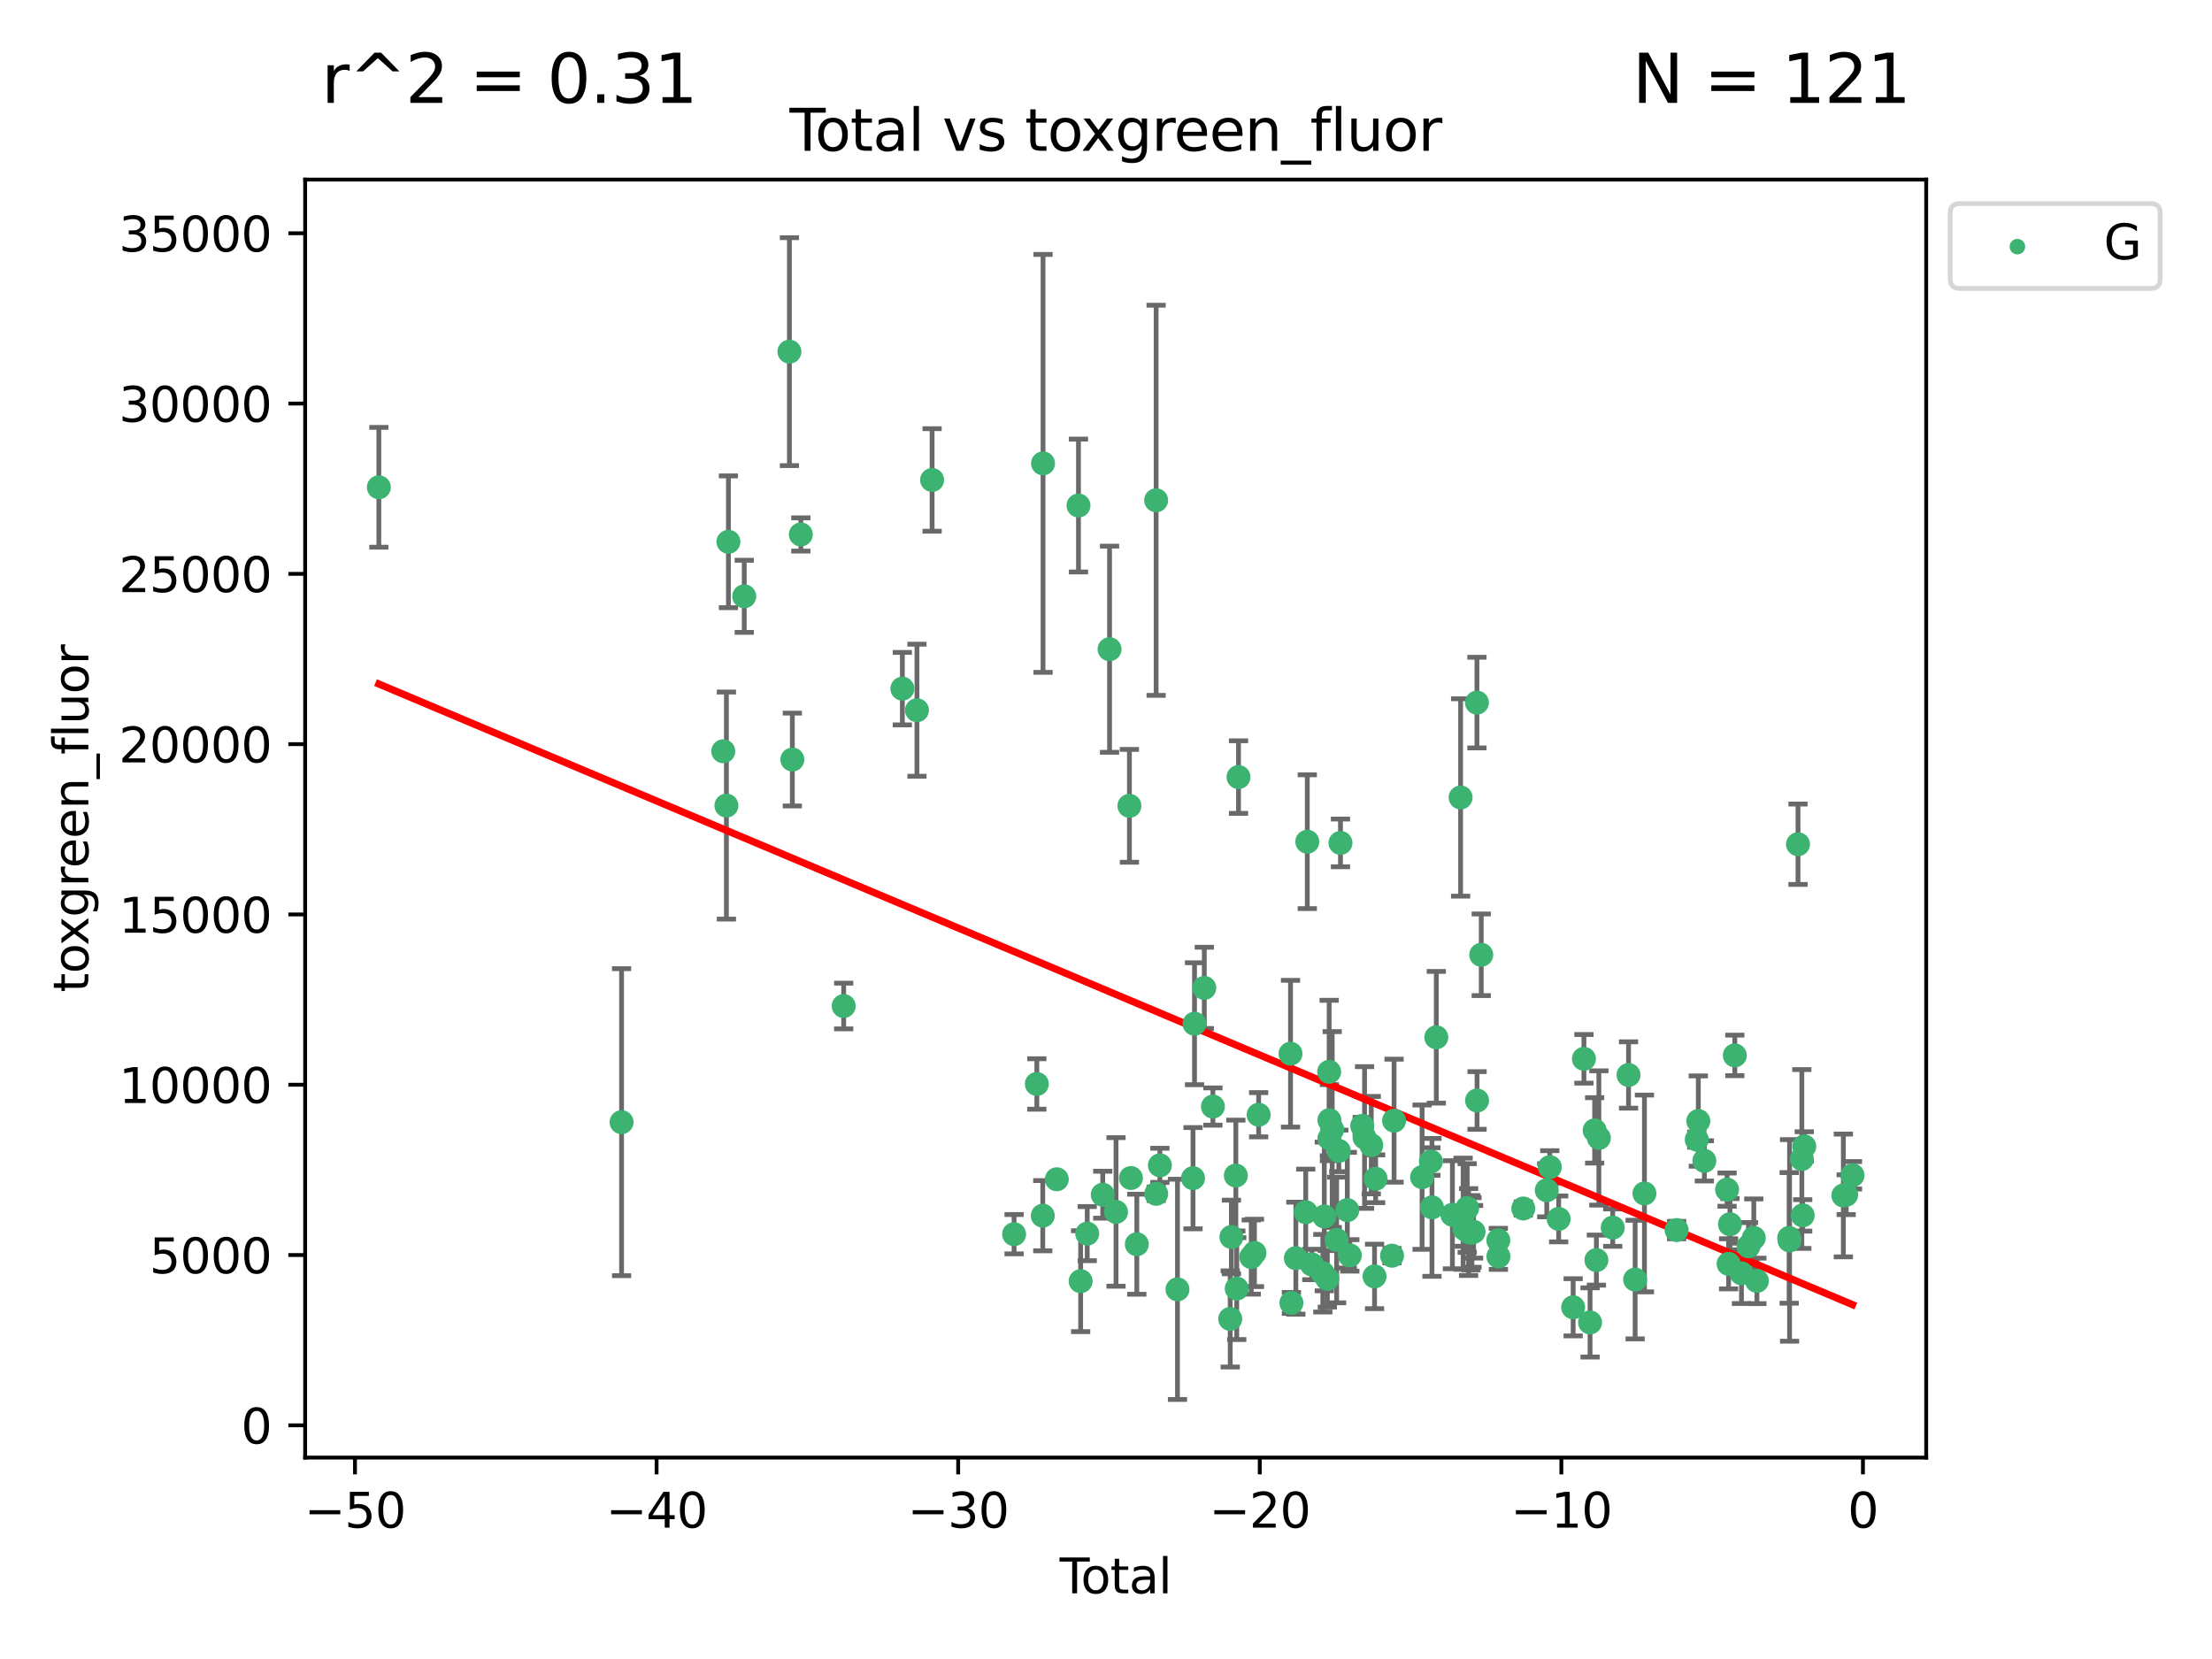 <?xml version="1.0" encoding="utf-8" standalone="no"?>
<!DOCTYPE svg PUBLIC "-//W3C//DTD SVG 1.1//EN"
  "http://www.w3.org/Graphics/SVG/1.1/DTD/svg11.dtd">
<svg xmlns:xlink="http://www.w3.org/1999/xlink" width="460.8pt" height="345.6pt" viewBox="0 0 460.8 345.6" xmlns="http://www.w3.org/2000/svg" version="1.1">
 <defs>
  <style type="text/css">*{stroke-linejoin: round; stroke-linecap: butt}</style>
 </defs>
 <g id="figure_1">
  <g id="patch_1">
   <path d="M 0 345.6 
L 460.8 345.6 
L 460.8 0 
L 0 0 
z
" style="fill: #ffffff"/>
  </g>
  <g id="axes_1">
   <g id="patch_2">
    <path d="M 63.571 303.64 
L 401.26 303.64 
L 401.26 37.411 
L 63.571 37.411 
z
" style="fill: #ffffff"/>
   </g>
   <g id="PathCollection_1">
    <defs>
     <path id="m436e1ae855" d="M 0 1.118 
C 0.297 1.118 0.581 1 0.791 0.791 
C 1 0.581 1.118 0.297 1.118 0 
C 1.118 -0.297 1 -0.581 0.791 -0.791 
C 0.581 -1 0.297 -1.118 0 -1.118 
C -0.297 -1.118 -0.581 -1 -0.791 -0.791 
C -1 -0.581 -1.118 -0.297 -1.118 0 
C -1.118 0.297 -1 0.581 -0.791 0.791 
C -0.581 1 -0.297 1.118 0 1.118 
z
" style="stroke: #3cb371"/>
    </defs>
    <g clip-path="url(#p80d731ddbc)">
     <use xlink:href="#m436e1ae855" x="78.921" y="101.51" style="fill: #3cb371; stroke: #3cb371"/>
     <use xlink:href="#m436e1ae855" x="129.485" y="233.769" style="fill: #3cb371; stroke: #3cb371"/>
     <use xlink:href="#m436e1ae855" x="150.671" y="156.501" style="fill: #3cb371; stroke: #3cb371"/>
     <use xlink:href="#m436e1ae855" x="151.323" y="167.816" style="fill: #3cb371; stroke: #3cb371"/>
     <use xlink:href="#m436e1ae855" x="151.742" y="112.866" style="fill: #3cb371; stroke: #3cb371"/>
     <use xlink:href="#m436e1ae855" x="155.04" y="124.221" style="fill: #3cb371; stroke: #3cb371"/>
     <use xlink:href="#m436e1ae855" x="164.45" y="73.256" style="fill: #3cb371; stroke: #3cb371"/>
     <use xlink:href="#m436e1ae855" x="165.059" y="158.225" style="fill: #3cb371; stroke: #3cb371"/>
     <use xlink:href="#m436e1ae855" x="166.829" y="111.337" style="fill: #3cb371; stroke: #3cb371"/>
     <use xlink:href="#m436e1ae855" x="175.757" y="209.572" style="fill: #3cb371; stroke: #3cb371"/>
     <use xlink:href="#m436e1ae855" x="187.978" y="143.459" style="fill: #3cb371; stroke: #3cb371"/>
     <use xlink:href="#m436e1ae855" x="191.019" y="147.952" style="fill: #3cb371; stroke: #3cb371"/>
     <use xlink:href="#m436e1ae855" x="194.174" y="99.982" style="fill: #3cb371; stroke: #3cb371"/>
     <use xlink:href="#m436e1ae855" x="211.254" y="257.102" style="fill: #3cb371; stroke: #3cb371"/>
     <use xlink:href="#m436e1ae855" x="215.993" y="225.811" style="fill: #3cb371; stroke: #3cb371"/>
     <use xlink:href="#m436e1ae855" x="217.226" y="253.251" style="fill: #3cb371; stroke: #3cb371"/>
     <use xlink:href="#m436e1ae855" x="217.285" y="96.531" style="fill: #3cb371; stroke: #3cb371"/>
     <use xlink:href="#m436e1ae855" x="220.152" y="245.661" style="fill: #3cb371; stroke: #3cb371"/>
     <use xlink:href="#m436e1ae855" x="224.667" y="105.309" style="fill: #3cb371; stroke: #3cb371"/>
     <use xlink:href="#m436e1ae855" x="225.119" y="266.892" style="fill: #3cb371; stroke: #3cb371"/>
     <use xlink:href="#m436e1ae855" x="226.488" y="256.986" style="fill: #3cb371; stroke: #3cb371"/>
     <use xlink:href="#m436e1ae855" x="229.723" y="248.88" style="fill: #3cb371; stroke: #3cb371"/>
     <use xlink:href="#m436e1ae855" x="231.14" y="135.242" style="fill: #3cb371; stroke: #3cb371"/>
     <use xlink:href="#m436e1ae855" x="232.488" y="252.466" style="fill: #3cb371; stroke: #3cb371"/>
     <use xlink:href="#m436e1ae855" x="235.279" y="167.868" style="fill: #3cb371; stroke: #3cb371"/>
     <use xlink:href="#m436e1ae855" x="235.589" y="245.401" style="fill: #3cb371; stroke: #3cb371"/>
     <use xlink:href="#m436e1ae855" x="236.82" y="259.196" style="fill: #3cb371; stroke: #3cb371"/>
     <use xlink:href="#m436e1ae855" x="240.841" y="104.221" style="fill: #3cb371; stroke: #3cb371"/>
     <use xlink:href="#m436e1ae855" x="240.856" y="248.693" style="fill: #3cb371; stroke: #3cb371"/>
     <use xlink:href="#m436e1ae855" x="241.63" y="242.761" style="fill: #3cb371; stroke: #3cb371"/>
     <use xlink:href="#m436e1ae855" x="245.291" y="268.598" style="fill: #3cb371; stroke: #3cb371"/>
     <use xlink:href="#m436e1ae855" x="248.526" y="245.438" style="fill: #3cb371; stroke: #3cb371"/>
     <use xlink:href="#m436e1ae855" x="248.841" y="213.261" style="fill: #3cb371; stroke: #3cb371"/>
     <use xlink:href="#m436e1ae855" x="250.879" y="205.792" style="fill: #3cb371; stroke: #3cb371"/>
     <use xlink:href="#m436e1ae855" x="252.673" y="230.515" style="fill: #3cb371; stroke: #3cb371"/>
     <use xlink:href="#m436e1ae855" x="256.279" y="274.756" style="fill: #3cb371; stroke: #3cb371"/>
     <use xlink:href="#m436e1ae855" x="256.525" y="257.685" style="fill: #3cb371; stroke: #3cb371"/>
     <use xlink:href="#m436e1ae855" x="257.448" y="244.889" style="fill: #3cb371; stroke: #3cb371"/>
     <use xlink:href="#m436e1ae855" x="257.632" y="268.44" style="fill: #3cb371; stroke: #3cb371"/>
     <use xlink:href="#m436e1ae855" x="258.004" y="161.88" style="fill: #3cb371; stroke: #3cb371"/>
     <use xlink:href="#m436e1ae855" x="260.66" y="261.866" style="fill: #3cb371; stroke: #3cb371"/>
     <use xlink:href="#m436e1ae855" x="261.327" y="261.007" style="fill: #3cb371; stroke: #3cb371"/>
     <use xlink:href="#m436e1ae855" x="262.197" y="232.217" style="fill: #3cb371; stroke: #3cb371"/>
     <use xlink:href="#m436e1ae855" x="268.837" y="219.506" style="fill: #3cb371; stroke: #3cb371"/>
     <use xlink:href="#m436e1ae855" x="269.024" y="271.415" style="fill: #3cb371; stroke: #3cb371"/>
     <use xlink:href="#m436e1ae855" x="269.95" y="262.099" style="fill: #3cb371; stroke: #3cb371"/>
     <use xlink:href="#m436e1ae855" x="272.009" y="252.521" style="fill: #3cb371; stroke: #3cb371"/>
     <use xlink:href="#m436e1ae855" x="272.333" y="175.344" style="fill: #3cb371; stroke: #3cb371"/>
     <use xlink:href="#m436e1ae855" x="273.273" y="263.41" style="fill: #3cb371; stroke: #3cb371"/>
     <use xlink:href="#m436e1ae855" x="275.573" y="265.237" style="fill: #3cb371; stroke: #3cb371"/>
     <use xlink:href="#m436e1ae855" x="275.877" y="253.415" style="fill: #3cb371; stroke: #3cb371"/>
     <use xlink:href="#m436e1ae855" x="276.508" y="266.406" style="fill: #3cb371; stroke: #3cb371"/>
     <use xlink:href="#m436e1ae855" x="276.89" y="223.273" style="fill: #3cb371; stroke: #3cb371"/>
     <use xlink:href="#m436e1ae855" x="276.939" y="233.355" style="fill: #3cb371; stroke: #3cb371"/>
     <use xlink:href="#m436e1ae855" x="276.946" y="237.167" style="fill: #3cb371; stroke: #3cb371"/>
     <use xlink:href="#m436e1ae855" x="277.522" y="235.299" style="fill: #3cb371; stroke: #3cb371"/>
     <use xlink:href="#m436e1ae855" x="278.445" y="258.311" style="fill: #3cb371; stroke: #3cb371"/>
     <use xlink:href="#m436e1ae855" x="278.898" y="239.752" style="fill: #3cb371; stroke: #3cb371"/>
     <use xlink:href="#m436e1ae855" x="279.246" y="175.597" style="fill: #3cb371; stroke: #3cb371"/>
     <use xlink:href="#m436e1ae855" x="280.669" y="252.092" style="fill: #3cb371; stroke: #3cb371"/>
     <use xlink:href="#m436e1ae855" x="281.194" y="261.522" style="fill: #3cb371; stroke: #3cb371"/>
     <use xlink:href="#m436e1ae855" x="283.774" y="234.537" style="fill: #3cb371; stroke: #3cb371"/>
     <use xlink:href="#m436e1ae855" x="284.262" y="236.968" style="fill: #3cb371; stroke: #3cb371"/>
     <use xlink:href="#m436e1ae855" x="285.661" y="238.556" style="fill: #3cb371; stroke: #3cb371"/>
     <use xlink:href="#m436e1ae855" x="286.344" y="265.899" style="fill: #3cb371; stroke: #3cb371"/>
     <use xlink:href="#m436e1ae855" x="286.57" y="245.561" style="fill: #3cb371; stroke: #3cb371"/>
     <use xlink:href="#m436e1ae855" x="289.988" y="261.584" style="fill: #3cb371; stroke: #3cb371"/>
     <use xlink:href="#m436e1ae855" x="290.409" y="233.454" style="fill: #3cb371; stroke: #3cb371"/>
     <use xlink:href="#m436e1ae855" x="296.247" y="245.222" style="fill: #3cb371; stroke: #3cb371"/>
     <use xlink:href="#m436e1ae855" x="298.076" y="241.963" style="fill: #3cb371; stroke: #3cb371"/>
     <use xlink:href="#m436e1ae855" x="298.306" y="251.522" style="fill: #3cb371; stroke: #3cb371"/>
     <use xlink:href="#m436e1ae855" x="299.21" y="216.087" style="fill: #3cb371; stroke: #3cb371"/>
     <use xlink:href="#m436e1ae855" x="302.563" y="253.057" style="fill: #3cb371; stroke: #3cb371"/>
     <use xlink:href="#m436e1ae855" x="304.274" y="166.124" style="fill: #3cb371; stroke: #3cb371"/>
     <use xlink:href="#m436e1ae855" x="304.795" y="252.84" style="fill: #3cb371; stroke: #3cb371"/>
     <use xlink:href="#m436e1ae855" x="305.045" y="256.001" style="fill: #3cb371; stroke: #3cb371"/>
     <use xlink:href="#m436e1ae855" x="305.644" y="251.658" style="fill: #3cb371; stroke: #3cb371"/>
     <use xlink:href="#m436e1ae855" x="305.936" y="256.655" style="fill: #3cb371; stroke: #3cb371"/>
     <use xlink:href="#m436e1ae855" x="306.406" y="256.796" style="fill: #3cb371; stroke: #3cb371"/>
     <use xlink:href="#m436e1ae855" x="306.638" y="256.742" style="fill: #3cb371; stroke: #3cb371"/>
     <use xlink:href="#m436e1ae855" x="306.974" y="256.609" style="fill: #3cb371; stroke: #3cb371"/>
     <use xlink:href="#m436e1ae855" x="307.672" y="146.363" style="fill: #3cb371; stroke: #3cb371"/>
     <use xlink:href="#m436e1ae855" x="307.698" y="229.251" style="fill: #3cb371; stroke: #3cb371"/>
     <use xlink:href="#m436e1ae855" x="308.569" y="198.899" style="fill: #3cb371; stroke: #3cb371"/>
     <use xlink:href="#m436e1ae855" x="312.13" y="258.38" style="fill: #3cb371; stroke: #3cb371"/>
     <use xlink:href="#m436e1ae855" x="312.148" y="261.743" style="fill: #3cb371; stroke: #3cb371"/>
     <use xlink:href="#m436e1ae855" x="317.327" y="251.753" style="fill: #3cb371; stroke: #3cb371"/>
     <use xlink:href="#m436e1ae855" x="322.219" y="247.953" style="fill: #3cb371; stroke: #3cb371"/>
     <use xlink:href="#m436e1ae855" x="322.852" y="243.135" style="fill: #3cb371; stroke: #3cb371"/>
     <use xlink:href="#m436e1ae855" x="324.7" y="253.923" style="fill: #3cb371; stroke: #3cb371"/>
     <use xlink:href="#m436e1ae855" x="327.718" y="272.335" style="fill: #3cb371; stroke: #3cb371"/>
     <use xlink:href="#m436e1ae855" x="329.961" y="220.571" style="fill: #3cb371; stroke: #3cb371"/>
     <use xlink:href="#m436e1ae855" x="331.239" y="275.489" style="fill: #3cb371; stroke: #3cb371"/>
     <use xlink:href="#m436e1ae855" x="332.197" y="235.478" style="fill: #3cb371; stroke: #3cb371"/>
     <use xlink:href="#m436e1ae855" x="332.561" y="262.502" style="fill: #3cb371; stroke: #3cb371"/>
     <use xlink:href="#m436e1ae855" x="333.077" y="237.061" style="fill: #3cb371; stroke: #3cb371"/>
     <use xlink:href="#m436e1ae855" x="335.959" y="255.734" style="fill: #3cb371; stroke: #3cb371"/>
     <use xlink:href="#m436e1ae855" x="339.257" y="223.939" style="fill: #3cb371; stroke: #3cb371"/>
     <use xlink:href="#m436e1ae855" x="340.629" y="266.558" style="fill: #3cb371; stroke: #3cb371"/>
     <use xlink:href="#m436e1ae855" x="342.567" y="248.62" style="fill: #3cb371; stroke: #3cb371"/>
     <use xlink:href="#m436e1ae855" x="349.276" y="256.246" style="fill: #3cb371; stroke: #3cb371"/>
     <use xlink:href="#m436e1ae855" x="353.469" y="237.401" style="fill: #3cb371; stroke: #3cb371"/>
     <use xlink:href="#m436e1ae855" x="353.788" y="233.535" style="fill: #3cb371; stroke: #3cb371"/>
     <use xlink:href="#m436e1ae855" x="355.046" y="241.828" style="fill: #3cb371; stroke: #3cb371"/>
     <use xlink:href="#m436e1ae855" x="359.783" y="247.821" style="fill: #3cb371; stroke: #3cb371"/>
     <use xlink:href="#m436e1ae855" x="360.098" y="263.281" style="fill: #3cb371; stroke: #3cb371"/>
     <use xlink:href="#m436e1ae855" x="360.381" y="255.031" style="fill: #3cb371; stroke: #3cb371"/>
     <use xlink:href="#m436e1ae855" x="361.394" y="219.859" style="fill: #3cb371; stroke: #3cb371"/>
     <use xlink:href="#m436e1ae855" x="362.78" y="265.258" style="fill: #3cb371; stroke: #3cb371"/>
     <use xlink:href="#m436e1ae855" x="364.246" y="259.636" style="fill: #3cb371; stroke: #3cb371"/>
     <use xlink:href="#m436e1ae855" x="365.347" y="257.881" style="fill: #3cb371; stroke: #3cb371"/>
     <use xlink:href="#m436e1ae855" x="365.995" y="266.836" style="fill: #3cb371; stroke: #3cb371"/>
     <use xlink:href="#m436e1ae855" x="372.72" y="257.88" style="fill: #3cb371; stroke: #3cb371"/>
     <use xlink:href="#m436e1ae855" x="372.799" y="258.401" style="fill: #3cb371; stroke: #3cb371"/>
     <use xlink:href="#m436e1ae855" x="374.557" y="175.867" style="fill: #3cb371; stroke: #3cb371"/>
     <use xlink:href="#m436e1ae855" x="375.355" y="241.443" style="fill: #3cb371; stroke: #3cb371"/>
     <use xlink:href="#m436e1ae855" x="375.531" y="253.187" style="fill: #3cb371; stroke: #3cb371"/>
     <use xlink:href="#m436e1ae855" x="375.864" y="238.809" style="fill: #3cb371; stroke: #3cb371"/>
     <use xlink:href="#m436e1ae855" x="384.005" y="249.037" style="fill: #3cb371; stroke: #3cb371"/>
     <use xlink:href="#m436e1ae855" x="384.593" y="248.878" style="fill: #3cb371; stroke: #3cb371"/>
     <use xlink:href="#m436e1ae855" x="385.911" y="244.833" style="fill: #3cb371; stroke: #3cb371"/>
    </g>
   </g>
   <g id="matplotlib.axis_1">
    <g id="xtick_1">
     <g id="line2d_1">
      <defs>
       <path id="m151e71a74d" d="M 0 0 
L 0 3.5 
" style="stroke: #000000; stroke-width: 0.8"/>
      </defs>
      <g>
       <use xlink:href="#m151e71a74d" x="73.95" y="303.64" style="stroke: #000000; stroke-width: 0.8"/>
      </g>
     </g>
     <g id="text_1">
      <!-- −50 -->
      <g transform="translate(63.398 318.238)scale(0.1 -0.1)">
       <defs>
        <path id="DejaVuSans-2212" d="M 678 2272 
L 4684 2272 
L 4684 1741 
L 678 1741 
L 678 2272 
z
" transform="scale(0.016)"/>
        <path id="DejaVuSans-35" d="M 691 4666 
L 3169 4666 
L 3169 4134 
L 1269 4134 
L 1269 2991 
Q 1406 3038 1543 3061 
Q 1681 3084 1819 3084 
Q 2600 3084 3056 2656 
Q 3513 2228 3513 1497 
Q 3513 744 3044 326 
Q 2575 -91 1722 -91 
Q 1428 -91 1123 -41 
Q 819 9 494 109 
L 494 744 
Q 775 591 1075 516 
Q 1375 441 1709 441 
Q 2250 441 2565 725 
Q 2881 1009 2881 1497 
Q 2881 1984 2565 2268 
Q 2250 2553 1709 2553 
Q 1456 2553 1204 2497 
Q 953 2441 691 2322 
L 691 4666 
z
" transform="scale(0.016)"/>
        <path id="DejaVuSans-30" d="M 2034 4250 
Q 1547 4250 1301 3770 
Q 1056 3291 1056 2328 
Q 1056 1369 1301 889 
Q 1547 409 2034 409 
Q 2525 409 2770 889 
Q 3016 1369 3016 2328 
Q 3016 3291 2770 3770 
Q 2525 4250 2034 4250 
z
M 2034 4750 
Q 2819 4750 3233 4129 
Q 3647 3509 3647 2328 
Q 3647 1150 3233 529 
Q 2819 -91 2034 -91 
Q 1250 -91 836 529 
Q 422 1150 422 2328 
Q 422 3509 836 4129 
Q 1250 4750 2034 4750 
z
" transform="scale(0.016)"/>
       </defs>
       <use xlink:href="#DejaVuSans-2212"/>
       <use xlink:href="#DejaVuSans-35" x="83.789"/>
       <use xlink:href="#DejaVuSans-30" x="147.412"/>
      </g>
     </g>
    </g>
    <g id="xtick_2">
     <g id="line2d_2">
      <g>
       <use xlink:href="#m151e71a74d" x="136.778" y="303.64" style="stroke: #000000; stroke-width: 0.8"/>
      </g>
     </g>
     <g id="text_2">
      <!-- −40 -->
      <g transform="translate(126.225 318.238)scale(0.1 -0.1)">
       <defs>
        <path id="DejaVuSans-34" d="M 2419 4116 
L 825 1625 
L 2419 1625 
L 2419 4116 
z
M 2253 4666 
L 3047 4666 
L 3047 1625 
L 3713 1625 
L 3713 1100 
L 3047 1100 
L 3047 0 
L 2419 0 
L 2419 1100 
L 313 1100 
L 313 1709 
L 2253 4666 
z
" transform="scale(0.016)"/>
       </defs>
       <use xlink:href="#DejaVuSans-2212"/>
       <use xlink:href="#DejaVuSans-34" x="83.789"/>
       <use xlink:href="#DejaVuSans-30" x="147.412"/>
      </g>
     </g>
    </g>
    <g id="xtick_3">
     <g id="line2d_3">
      <g>
       <use xlink:href="#m151e71a74d" x="199.605" y="303.64" style="stroke: #000000; stroke-width: 0.8"/>
      </g>
     </g>
     <g id="text_3">
      <!-- −30 -->
      <g transform="translate(189.052 318.238)scale(0.1 -0.1)">
       <defs>
        <path id="DejaVuSans-33" d="M 2597 2516 
Q 3050 2419 3304 2112 
Q 3559 1806 3559 1356 
Q 3559 666 3084 287 
Q 2609 -91 1734 -91 
Q 1441 -91 1130 -33 
Q 819 25 488 141 
L 488 750 
Q 750 597 1062 519 
Q 1375 441 1716 441 
Q 2309 441 2620 675 
Q 2931 909 2931 1356 
Q 2931 1769 2642 2001 
Q 2353 2234 1838 2234 
L 1294 2234 
L 1294 2753 
L 1863 2753 
Q 2328 2753 2575 2939 
Q 2822 3125 2822 3475 
Q 2822 3834 2567 4026 
Q 2313 4219 1838 4219 
Q 1578 4219 1281 4162 
Q 984 4106 628 3988 
L 628 4550 
Q 988 4650 1302 4700 
Q 1616 4750 1894 4750 
Q 2613 4750 3031 4423 
Q 3450 4097 3450 3541 
Q 3450 3153 3228 2886 
Q 3006 2619 2597 2516 
z
" transform="scale(0.016)"/>
       </defs>
       <use xlink:href="#DejaVuSans-2212"/>
       <use xlink:href="#DejaVuSans-33" x="83.789"/>
       <use xlink:href="#DejaVuSans-30" x="147.412"/>
      </g>
     </g>
    </g>
    <g id="xtick_4">
     <g id="line2d_4">
      <g>
       <use xlink:href="#m151e71a74d" x="262.432" y="303.64" style="stroke: #000000; stroke-width: 0.8"/>
      </g>
     </g>
     <g id="text_4">
      <!-- −20 -->
      <g transform="translate(251.88 318.238)scale(0.1 -0.1)">
       <defs>
        <path id="DejaVuSans-32" d="M 1228 531 
L 3431 531 
L 3431 0 
L 469 0 
L 469 531 
Q 828 903 1448 1529 
Q 2069 2156 2228 2338 
Q 2531 2678 2651 2914 
Q 2772 3150 2772 3378 
Q 2772 3750 2511 3984 
Q 2250 4219 1831 4219 
Q 1534 4219 1204 4116 
Q 875 4013 500 3803 
L 500 4441 
Q 881 4594 1212 4672 
Q 1544 4750 1819 4750 
Q 2544 4750 2975 4387 
Q 3406 4025 3406 3419 
Q 3406 3131 3298 2873 
Q 3191 2616 2906 2266 
Q 2828 2175 2409 1742 
Q 1991 1309 1228 531 
z
" transform="scale(0.016)"/>
       </defs>
       <use xlink:href="#DejaVuSans-2212"/>
       <use xlink:href="#DejaVuSans-32" x="83.789"/>
       <use xlink:href="#DejaVuSans-30" x="147.412"/>
      </g>
     </g>
    </g>
    <g id="xtick_5">
     <g id="line2d_5">
      <g>
       <use xlink:href="#m151e71a74d" x="325.259" y="303.64" style="stroke: #000000; stroke-width: 0.8"/>
      </g>
     </g>
     <g id="text_5">
      <!-- −10 -->
      <g transform="translate(314.707 318.238)scale(0.1 -0.1)">
       <defs>
        <path id="DejaVuSans-31" d="M 794 531 
L 1825 531 
L 1825 4091 
L 703 3866 
L 703 4441 
L 1819 4666 
L 2450 4666 
L 2450 531 
L 3481 531 
L 3481 0 
L 794 0 
L 794 531 
z
" transform="scale(0.016)"/>
       </defs>
       <use xlink:href="#DejaVuSans-2212"/>
       <use xlink:href="#DejaVuSans-31" x="83.789"/>
       <use xlink:href="#DejaVuSans-30" x="147.412"/>
      </g>
     </g>
    </g>
    <g id="xtick_6">
     <g id="line2d_6">
      <g>
       <use xlink:href="#m151e71a74d" x="388.086" y="303.64" style="stroke: #000000; stroke-width: 0.8"/>
      </g>
     </g>
     <g id="text_6">
      <!-- 0 -->
      <g transform="translate(384.905 318.238)scale(0.1 -0.1)">
       <use xlink:href="#DejaVuSans-30"/>
      </g>
     </g>
    </g>
    <g id="text_7">
     <!-- Total -->
     <g transform="translate(220.739 331.917)scale(0.1 -0.1)">
      <defs>
       <path id="DejaVuSans-54" d="M -19 4666 
L 3928 4666 
L 3928 4134 
L 2272 4134 
L 2272 0 
L 1638 0 
L 1638 4134 
L -19 4134 
L -19 4666 
z
" transform="scale(0.016)"/>
       <path id="DejaVuSans-6f" d="M 1959 3097 
Q 1497 3097 1228 2736 
Q 959 2375 959 1747 
Q 959 1119 1226 758 
Q 1494 397 1959 397 
Q 2419 397 2687 759 
Q 2956 1122 2956 1747 
Q 2956 2369 2687 2733 
Q 2419 3097 1959 3097 
z
M 1959 3584 
Q 2709 3584 3137 3096 
Q 3566 2609 3566 1747 
Q 3566 888 3137 398 
Q 2709 -91 1959 -91 
Q 1206 -91 779 398 
Q 353 888 353 1747 
Q 353 2609 779 3096 
Q 1206 3584 1959 3584 
z
" transform="scale(0.016)"/>
       <path id="DejaVuSans-74" d="M 1172 4494 
L 1172 3500 
L 2356 3500 
L 2356 3053 
L 1172 3053 
L 1172 1153 
Q 1172 725 1289 603 
Q 1406 481 1766 481 
L 2356 481 
L 2356 0 
L 1766 0 
Q 1100 0 847 248 
Q 594 497 594 1153 
L 594 3053 
L 172 3053 
L 172 3500 
L 594 3500 
L 594 4494 
L 1172 4494 
z
" transform="scale(0.016)"/>
       <path id="DejaVuSans-61" d="M 2194 1759 
Q 1497 1759 1228 1600 
Q 959 1441 959 1056 
Q 959 750 1161 570 
Q 1363 391 1709 391 
Q 2188 391 2477 730 
Q 2766 1069 2766 1631 
L 2766 1759 
L 2194 1759 
z
M 3341 1997 
L 3341 0 
L 2766 0 
L 2766 531 
Q 2569 213 2275 61 
Q 1981 -91 1556 -91 
Q 1019 -91 701 211 
Q 384 513 384 1019 
Q 384 1609 779 1909 
Q 1175 2209 1959 2209 
L 2766 2209 
L 2766 2266 
Q 2766 2663 2505 2880 
Q 2244 3097 1772 3097 
Q 1472 3097 1187 3025 
Q 903 2953 641 2809 
L 641 3341 
Q 956 3463 1253 3523 
Q 1550 3584 1831 3584 
Q 2591 3584 2966 3190 
Q 3341 2797 3341 1997 
z
" transform="scale(0.016)"/>
       <path id="DejaVuSans-6c" d="M 603 4863 
L 1178 4863 
L 1178 0 
L 603 0 
L 603 4863 
z
" transform="scale(0.016)"/>
      </defs>
      <use xlink:href="#DejaVuSans-54"/>
      <use xlink:href="#DejaVuSans-6f" x="44.084"/>
      <use xlink:href="#DejaVuSans-74" x="105.266"/>
      <use xlink:href="#DejaVuSans-61" x="144.475"/>
      <use xlink:href="#DejaVuSans-6c" x="205.754"/>
     </g>
    </g>
   </g>
   <g id="matplotlib.axis_2">
    <g id="ytick_1">
     <g id="line2d_7">
      <defs>
       <path id="md4b183f575" d="M 0 0 
L -3.5 0 
" style="stroke: #000000; stroke-width: 0.8"/>
      </defs>
      <g>
       <use xlink:href="#md4b183f575" x="63.571" y="296.921" style="stroke: #000000; stroke-width: 0.8"/>
      </g>
     </g>
     <g id="text_8">
      <!-- 0 -->
      <g transform="translate(50.209 300.721)scale(0.1 -0.1)">
       <use xlink:href="#DejaVuSans-30"/>
      </g>
     </g>
    </g>
    <g id="ytick_2">
     <g id="line2d_8">
      <g>
       <use xlink:href="#md4b183f575" x="63.571" y="261.446" style="stroke: #000000; stroke-width: 0.8"/>
      </g>
     </g>
     <g id="text_9">
      <!-- 5000 -->
      <g transform="translate(31.121 265.246)scale(0.1 -0.1)">
       <use xlink:href="#DejaVuSans-35"/>
       <use xlink:href="#DejaVuSans-30" x="63.623"/>
       <use xlink:href="#DejaVuSans-30" x="127.246"/>
       <use xlink:href="#DejaVuSans-30" x="190.869"/>
      </g>
     </g>
    </g>
    <g id="ytick_3">
     <g id="line2d_9">
      <g>
       <use xlink:href="#md4b183f575" x="63.571" y="225.971" style="stroke: #000000; stroke-width: 0.8"/>
      </g>
     </g>
     <g id="text_10">
      <!-- 10000 -->
      <g transform="translate(24.759 229.771)scale(0.1 -0.1)">
       <use xlink:href="#DejaVuSans-31"/>
       <use xlink:href="#DejaVuSans-30" x="63.623"/>
       <use xlink:href="#DejaVuSans-30" x="127.246"/>
       <use xlink:href="#DejaVuSans-30" x="190.869"/>
       <use xlink:href="#DejaVuSans-30" x="254.492"/>
      </g>
     </g>
    </g>
    <g id="ytick_4">
     <g id="line2d_10">
      <g>
       <use xlink:href="#md4b183f575" x="63.571" y="190.496" style="stroke: #000000; stroke-width: 0.8"/>
      </g>
     </g>
     <g id="text_11">
      <!-- 15000 -->
      <g transform="translate(24.759 194.296)scale(0.1 -0.1)">
       <use xlink:href="#DejaVuSans-31"/>
       <use xlink:href="#DejaVuSans-35" x="63.623"/>
       <use xlink:href="#DejaVuSans-30" x="127.246"/>
       <use xlink:href="#DejaVuSans-30" x="190.869"/>
       <use xlink:href="#DejaVuSans-30" x="254.492"/>
      </g>
     </g>
    </g>
    <g id="ytick_5">
     <g id="line2d_11">
      <g>
       <use xlink:href="#md4b183f575" x="63.571" y="155.021" style="stroke: #000000; stroke-width: 0.8"/>
      </g>
     </g>
     <g id="text_12">
      <!-- 20000 -->
      <g transform="translate(24.759 158.821)scale(0.1 -0.1)">
       <use xlink:href="#DejaVuSans-32"/>
       <use xlink:href="#DejaVuSans-30" x="63.623"/>
       <use xlink:href="#DejaVuSans-30" x="127.246"/>
       <use xlink:href="#DejaVuSans-30" x="190.869"/>
       <use xlink:href="#DejaVuSans-30" x="254.492"/>
      </g>
     </g>
    </g>
    <g id="ytick_6">
     <g id="line2d_12">
      <g>
       <use xlink:href="#md4b183f575" x="63.571" y="119.546" style="stroke: #000000; stroke-width: 0.8"/>
      </g>
     </g>
     <g id="text_13">
      <!-- 25000 -->
      <g transform="translate(24.759 123.346)scale(0.1 -0.1)">
       <use xlink:href="#DejaVuSans-32"/>
       <use xlink:href="#DejaVuSans-35" x="63.623"/>
       <use xlink:href="#DejaVuSans-30" x="127.246"/>
       <use xlink:href="#DejaVuSans-30" x="190.869"/>
       <use xlink:href="#DejaVuSans-30" x="254.492"/>
      </g>
     </g>
    </g>
    <g id="ytick_7">
     <g id="line2d_13">
      <g>
       <use xlink:href="#md4b183f575" x="63.571" y="84.071" style="stroke: #000000; stroke-width: 0.8"/>
      </g>
     </g>
     <g id="text_14">
      <!-- 30000 -->
      <g transform="translate(24.759 87.871)scale(0.1 -0.1)">
       <use xlink:href="#DejaVuSans-33"/>
       <use xlink:href="#DejaVuSans-30" x="63.623"/>
       <use xlink:href="#DejaVuSans-30" x="127.246"/>
       <use xlink:href="#DejaVuSans-30" x="190.869"/>
       <use xlink:href="#DejaVuSans-30" x="254.492"/>
      </g>
     </g>
    </g>
    <g id="ytick_8">
     <g id="line2d_14">
      <g>
       <use xlink:href="#md4b183f575" x="63.571" y="48.596" style="stroke: #000000; stroke-width: 0.8"/>
      </g>
     </g>
     <g id="text_15">
      <!-- 35000 -->
      <g transform="translate(24.759 52.396)scale(0.1 -0.1)">
       <use xlink:href="#DejaVuSans-33"/>
       <use xlink:href="#DejaVuSans-35" x="63.623"/>
       <use xlink:href="#DejaVuSans-30" x="127.246"/>
       <use xlink:href="#DejaVuSans-30" x="190.869"/>
       <use xlink:href="#DejaVuSans-30" x="254.492"/>
      </g>
     </g>
    </g>
    <g id="text_16">
     <!-- toxgreen_fluor -->
     <g transform="translate(18.401 206.72)rotate(-90)scale(0.1 -0.1)">
      <defs>
       <path id="DejaVuSans-78" d="M 3513 3500 
L 2247 1797 
L 3578 0 
L 2900 0 
L 1881 1375 
L 863 0 
L 184 0 
L 1544 1831 
L 300 3500 
L 978 3500 
L 1906 2253 
L 2834 3500 
L 3513 3500 
z
" transform="scale(0.016)"/>
       <path id="DejaVuSans-67" d="M 2906 1791 
Q 2906 2416 2648 2759 
Q 2391 3103 1925 3103 
Q 1463 3103 1205 2759 
Q 947 2416 947 1791 
Q 947 1169 1205 825 
Q 1463 481 1925 481 
Q 2391 481 2648 825 
Q 2906 1169 2906 1791 
z
M 3481 434 
Q 3481 -459 3084 -895 
Q 2688 -1331 1869 -1331 
Q 1566 -1331 1297 -1286 
Q 1028 -1241 775 -1147 
L 775 -588 
Q 1028 -725 1275 -790 
Q 1522 -856 1778 -856 
Q 2344 -856 2625 -561 
Q 2906 -266 2906 331 
L 2906 616 
Q 2728 306 2450 153 
Q 2172 0 1784 0 
Q 1141 0 747 490 
Q 353 981 353 1791 
Q 353 2603 747 3093 
Q 1141 3584 1784 3584 
Q 2172 3584 2450 3431 
Q 2728 3278 2906 2969 
L 2906 3500 
L 3481 3500 
L 3481 434 
z
" transform="scale(0.016)"/>
       <path id="DejaVuSans-72" d="M 2631 2963 
Q 2534 3019 2420 3045 
Q 2306 3072 2169 3072 
Q 1681 3072 1420 2755 
Q 1159 2438 1159 1844 
L 1159 0 
L 581 0 
L 581 3500 
L 1159 3500 
L 1159 2956 
Q 1341 3275 1631 3429 
Q 1922 3584 2338 3584 
Q 2397 3584 2469 3576 
Q 2541 3569 2628 3553 
L 2631 2963 
z
" transform="scale(0.016)"/>
       <path id="DejaVuSans-65" d="M 3597 1894 
L 3597 1613 
L 953 1613 
Q 991 1019 1311 708 
Q 1631 397 2203 397 
Q 2534 397 2845 478 
Q 3156 559 3463 722 
L 3463 178 
Q 3153 47 2828 -22 
Q 2503 -91 2169 -91 
Q 1331 -91 842 396 
Q 353 884 353 1716 
Q 353 2575 817 3079 
Q 1281 3584 2069 3584 
Q 2775 3584 3186 3129 
Q 3597 2675 3597 1894 
z
M 3022 2063 
Q 3016 2534 2758 2815 
Q 2500 3097 2075 3097 
Q 1594 3097 1305 2825 
Q 1016 2553 972 2059 
L 3022 2063 
z
" transform="scale(0.016)"/>
       <path id="DejaVuSans-6e" d="M 3513 2113 
L 3513 0 
L 2938 0 
L 2938 2094 
Q 2938 2591 2744 2837 
Q 2550 3084 2163 3084 
Q 1697 3084 1428 2787 
Q 1159 2491 1159 1978 
L 1159 0 
L 581 0 
L 581 3500 
L 1159 3500 
L 1159 2956 
Q 1366 3272 1645 3428 
Q 1925 3584 2291 3584 
Q 2894 3584 3203 3211 
Q 3513 2838 3513 2113 
z
" transform="scale(0.016)"/>
       <path id="DejaVuSans-5f" d="M 3263 -1063 
L 3263 -1509 
L -63 -1509 
L -63 -1063 
L 3263 -1063 
z
" transform="scale(0.016)"/>
       <path id="DejaVuSans-66" d="M 2375 4863 
L 2375 4384 
L 1825 4384 
Q 1516 4384 1395 4259 
Q 1275 4134 1275 3809 
L 1275 3500 
L 2222 3500 
L 2222 3053 
L 1275 3053 
L 1275 0 
L 697 0 
L 697 3053 
L 147 3053 
L 147 3500 
L 697 3500 
L 697 3744 
Q 697 4328 969 4595 
Q 1241 4863 1831 4863 
L 2375 4863 
z
" transform="scale(0.016)"/>
       <path id="DejaVuSans-75" d="M 544 1381 
L 544 3500 
L 1119 3500 
L 1119 1403 
Q 1119 906 1312 657 
Q 1506 409 1894 409 
Q 2359 409 2629 706 
Q 2900 1003 2900 1516 
L 2900 3500 
L 3475 3500 
L 3475 0 
L 2900 0 
L 2900 538 
Q 2691 219 2414 64 
Q 2138 -91 1772 -91 
Q 1169 -91 856 284 
Q 544 659 544 1381 
z
M 1991 3584 
L 1991 3584 
z
" transform="scale(0.016)"/>
      </defs>
      <use xlink:href="#DejaVuSans-74"/>
      <use xlink:href="#DejaVuSans-6f" x="39.209"/>
      <use xlink:href="#DejaVuSans-78" x="97.266"/>
      <use xlink:href="#DejaVuSans-67" x="156.445"/>
      <use xlink:href="#DejaVuSans-72" x="219.922"/>
      <use xlink:href="#DejaVuSans-65" x="258.785"/>
      <use xlink:href="#DejaVuSans-65" x="320.309"/>
      <use xlink:href="#DejaVuSans-6e" x="381.832"/>
      <use xlink:href="#DejaVuSans-5f" x="445.211"/>
      <use xlink:href="#DejaVuSans-66" x="495.211"/>
      <use xlink:href="#DejaVuSans-6c" x="530.416"/>
      <use xlink:href="#DejaVuSans-75" x="558.199"/>
      <use xlink:href="#DejaVuSans-6f" x="621.578"/>
      <use xlink:href="#DejaVuSans-72" x="682.76"/>
     </g>
    </g>
   </g>
   <g id="LineCollection_1">
    <path d="M 78.921 113.988 
L 78.921 89.032 
" clip-path="url(#p80d731ddbc)" style="fill: none; stroke: #696969"/>
    <path d="M 129.485 265.746 
L 129.485 201.792 
" clip-path="url(#p80d731ddbc)" style="fill: none; stroke: #696969"/>
    <path d="M 150.671 156.986 
L 150.671 156.016 
" clip-path="url(#p80d731ddbc)" style="fill: none; stroke: #696969"/>
    <path d="M 151.323 191.467 
L 151.323 144.164 
" clip-path="url(#p80d731ddbc)" style="fill: none; stroke: #696969"/>
    <path d="M 151.742 126.592 
L 151.742 99.14 
" clip-path="url(#p80d731ddbc)" style="fill: none; stroke: #696969"/>
    <path d="M 155.04 131.732 
L 155.04 116.71 
" clip-path="url(#p80d731ddbc)" style="fill: none; stroke: #696969"/>
    <path d="M 164.45 96.999 
L 164.45 49.513 
" clip-path="url(#p80d731ddbc)" style="fill: none; stroke: #696969"/>
    <path d="M 165.059 167.893 
L 165.059 148.558 
" clip-path="url(#p80d731ddbc)" style="fill: none; stroke: #696969"/>
    <path d="M 166.829 114.797 
L 166.829 107.876 
" clip-path="url(#p80d731ddbc)" style="fill: none; stroke: #696969"/>
    <path d="M 175.757 214.336 
L 175.757 204.809 
" clip-path="url(#p80d731ddbc)" style="fill: none; stroke: #696969"/>
    <path d="M 187.978 151.009 
L 187.978 135.909 
" clip-path="url(#p80d731ddbc)" style="fill: none; stroke: #696969"/>
    <path d="M 191.019 161.707 
L 191.019 134.198 
" clip-path="url(#p80d731ddbc)" style="fill: none; stroke: #696969"/>
    <path d="M 194.174 110.662 
L 194.174 89.302 
" clip-path="url(#p80d731ddbc)" style="fill: none; stroke: #696969"/>
    <path d="M 211.254 261.196 
L 211.254 253.009 
" clip-path="url(#p80d731ddbc)" style="fill: none; stroke: #696969"/>
    <path d="M 215.993 231.064 
L 215.993 220.558 
" clip-path="url(#p80d731ddbc)" style="fill: none; stroke: #696969"/>
    <path d="M 217.226 260.567 
L 217.226 245.936 
" clip-path="url(#p80d731ddbc)" style="fill: none; stroke: #696969"/>
    <path d="M 217.285 140.064 
L 217.285 52.999 
" clip-path="url(#p80d731ddbc)" style="fill: none; stroke: #696969"/>
    <path d="M 220.152 246.151 
L 220.152 245.172 
" clip-path="url(#p80d731ddbc)" style="fill: none; stroke: #696969"/>
    <path d="M 224.667 119.147 
L 224.667 91.471 
" clip-path="url(#p80d731ddbc)" style="fill: none; stroke: #696969"/>
    <path d="M 225.119 277.402 
L 225.119 256.382 
" clip-path="url(#p80d731ddbc)" style="fill: none; stroke: #696969"/>
    <path d="M 226.488 262.623 
L 226.488 251.35 
" clip-path="url(#p80d731ddbc)" style="fill: none; stroke: #696969"/>
    <path d="M 229.723 253.769 
L 229.723 243.991 
" clip-path="url(#p80d731ddbc)" style="fill: none; stroke: #696969"/>
    <path d="M 231.14 156.718 
L 231.14 113.767 
" clip-path="url(#p80d731ddbc)" style="fill: none; stroke: #696969"/>
    <path d="M 232.488 267.938 
L 232.488 236.994 
" clip-path="url(#p80d731ddbc)" style="fill: none; stroke: #696969"/>
    <path d="M 235.279 179.616 
L 235.279 156.12 
" clip-path="url(#p80d731ddbc)" style="fill: none; stroke: #696969"/>
    <path d="M 235.589 246.053 
L 235.589 244.75 
" clip-path="url(#p80d731ddbc)" style="fill: none; stroke: #696969"/>
    <path d="M 236.82 269.616 
L 236.82 248.776 
" clip-path="url(#p80d731ddbc)" style="fill: none; stroke: #696969"/>
    <path d="M 240.841 144.855 
L 240.841 63.587 
" clip-path="url(#p80d731ddbc)" style="fill: none; stroke: #696969"/>
    <path d="M 240.856 250.092 
L 240.856 247.294 
" clip-path="url(#p80d731ddbc)" style="fill: none; stroke: #696969"/>
    <path d="M 241.63 246.314 
L 241.63 239.208 
" clip-path="url(#p80d731ddbc)" style="fill: none; stroke: #696969"/>
    <path d="M 245.291 291.539 
L 245.291 245.658 
" clip-path="url(#p80d731ddbc)" style="fill: none; stroke: #696969"/>
    <path d="M 248.526 255.982 
L 248.526 234.894 
" clip-path="url(#p80d731ddbc)" style="fill: none; stroke: #696969"/>
    <path d="M 248.841 225.963 
L 248.841 200.558 
" clip-path="url(#p80d731ddbc)" style="fill: none; stroke: #696969"/>
    <path d="M 250.879 214.254 
L 250.879 197.329 
" clip-path="url(#p80d731ddbc)" style="fill: none; stroke: #696969"/>
    <path d="M 252.673 234.395 
L 252.673 226.634 
" clip-path="url(#p80d731ddbc)" style="fill: none; stroke: #696969"/>
    <path d="M 256.279 284.769 
L 256.279 264.744 
" clip-path="url(#p80d731ddbc)" style="fill: none; stroke: #696969"/>
    <path d="M 256.525 265.356 
L 256.525 250.014 
" clip-path="url(#p80d731ddbc)" style="fill: none; stroke: #696969"/>
    <path d="M 257.448 256.434 
L 257.448 233.344 
" clip-path="url(#p80d731ddbc)" style="fill: none; stroke: #696969"/>
    <path d="M 257.632 279.05 
L 257.632 257.83 
" clip-path="url(#p80d731ddbc)" style="fill: none; stroke: #696969"/>
    <path d="M 258.004 169.44 
L 258.004 154.319 
" clip-path="url(#p80d731ddbc)" style="fill: none; stroke: #696969"/>
    <path d="M 260.66 269.589 
L 260.66 254.143 
" clip-path="url(#p80d731ddbc)" style="fill: none; stroke: #696969"/>
    <path d="M 261.327 268.023 
L 261.327 253.991 
" clip-path="url(#p80d731ddbc)" style="fill: none; stroke: #696969"/>
    <path d="M 262.197 236.826 
L 262.197 227.609 
" clip-path="url(#p80d731ddbc)" style="fill: none; stroke: #696969"/>
    <path d="M 268.837 234.792 
L 268.837 204.219 
" clip-path="url(#p80d731ddbc)" style="fill: none; stroke: #696969"/>
    <path d="M 269.024 273.595 
L 269.024 269.235 
" clip-path="url(#p80d731ddbc)" style="fill: none; stroke: #696969"/>
    <path d="M 269.95 273.764 
L 269.95 250.434 
" clip-path="url(#p80d731ddbc)" style="fill: none; stroke: #696969"/>
    <path d="M 272.009 261.485 
L 272.009 243.557 
" clip-path="url(#p80d731ddbc)" style="fill: none; stroke: #696969"/>
    <path d="M 272.333 189.277 
L 272.333 161.41 
" clip-path="url(#p80d731ddbc)" style="fill: none; stroke: #696969"/>
    <path d="M 273.273 266.582 
L 273.273 260.238 
" clip-path="url(#p80d731ddbc)" style="fill: none; stroke: #696969"/>
    <path d="M 275.573 273.314 
L 275.573 257.161 
" clip-path="url(#p80d731ddbc)" style="fill: none; stroke: #696969"/>
    <path d="M 275.877 268.901 
L 275.877 237.929 
" clip-path="url(#p80d731ddbc)" style="fill: none; stroke: #696969"/>
    <path d="M 276.508 272.285 
L 276.508 260.527 
" clip-path="url(#p80d731ddbc)" style="fill: none; stroke: #696969"/>
    <path d="M 276.89 238.168 
L 276.89 208.379 
" clip-path="url(#p80d731ddbc)" style="fill: none; stroke: #696969"/>
    <path d="M 276.939 240.763 
L 276.939 225.946 
" clip-path="url(#p80d731ddbc)" style="fill: none; stroke: #696969"/>
    <path d="M 276.946 241.799 
L 276.946 232.535 
" clip-path="url(#p80d731ddbc)" style="fill: none; stroke: #696969"/>
    <path d="M 277.522 255.691 
L 277.522 214.906 
" clip-path="url(#p80d731ddbc)" style="fill: none; stroke: #696969"/>
    <path d="M 278.445 271.401 
L 278.445 245.222 
" clip-path="url(#p80d731ddbc)" style="fill: none; stroke: #696969"/>
    <path d="M 278.898 244.085 
L 278.898 235.419 
" clip-path="url(#p80d731ddbc)" style="fill: none; stroke: #696969"/>
    <path d="M 279.246 180.567 
L 279.246 170.627 
" clip-path="url(#p80d731ddbc)" style="fill: none; stroke: #696969"/>
    <path d="M 280.669 264.135 
L 280.669 240.049 
" clip-path="url(#p80d731ddbc)" style="fill: none; stroke: #696969"/>
    <path d="M 281.194 264.798 
L 281.194 258.246 
" clip-path="url(#p80d731ddbc)" style="fill: none; stroke: #696969"/>
    <path d="M 283.774 236.304 
L 283.774 232.77 
" clip-path="url(#p80d731ddbc)" style="fill: none; stroke: #696969"/>
    <path d="M 284.262 251.729 
L 284.262 222.206 
" clip-path="url(#p80d731ddbc)" style="fill: none; stroke: #696969"/>
    <path d="M 285.661 248.702 
L 285.661 228.41 
" clip-path="url(#p80d731ddbc)" style="fill: none; stroke: #696969"/>
    <path d="M 286.344 272.612 
L 286.344 259.185 
" clip-path="url(#p80d731ddbc)" style="fill: none; stroke: #696969"/>
    <path d="M 286.57 250.534 
L 286.57 240.587 
" clip-path="url(#p80d731ddbc)" style="fill: none; stroke: #696969"/>
    <path d="M 289.988 263.092 
L 289.988 260.077 
" clip-path="url(#p80d731ddbc)" style="fill: none; stroke: #696969"/>
    <path d="M 290.409 246.266 
L 290.409 220.643 
" clip-path="url(#p80d731ddbc)" style="fill: none; stroke: #696969"/>
    <path d="M 296.247 260.255 
L 296.247 230.19 
" clip-path="url(#p80d731ddbc)" style="fill: none; stroke: #696969"/>
    <path d="M 298.076 244.83 
L 298.076 239.096 
" clip-path="url(#p80d731ddbc)" style="fill: none; stroke: #696969"/>
    <path d="M 298.306 265.88 
L 298.306 237.164 
" clip-path="url(#p80d731ddbc)" style="fill: none; stroke: #696969"/>
    <path d="M 299.21 229.807 
L 299.21 202.368 
" clip-path="url(#p80d731ddbc)" style="fill: none; stroke: #696969"/>
    <path d="M 302.563 264.309 
L 302.563 241.804 
" clip-path="url(#p80d731ddbc)" style="fill: none; stroke: #696969"/>
    <path d="M 304.274 186.682 
L 304.274 145.566 
" clip-path="url(#p80d731ddbc)" style="fill: none; stroke: #696969"/>
    <path d="M 304.795 264.423 
L 304.795 241.256 
" clip-path="url(#p80d731ddbc)" style="fill: none; stroke: #696969"/>
    <path d="M 305.045 259.622 
L 305.045 252.38 
" clip-path="url(#p80d731ddbc)" style="fill: none; stroke: #696969"/>
    <path d="M 305.644 260.897 
L 305.644 242.419 
" clip-path="url(#p80d731ddbc)" style="fill: none; stroke: #696969"/>
    <path d="M 305.936 265.704 
L 305.936 247.606 
" clip-path="url(#p80d731ddbc)" style="fill: none; stroke: #696969"/>
    <path d="M 306.406 264.537 
L 306.406 249.055 
" clip-path="url(#p80d731ddbc)" style="fill: none; stroke: #696969"/>
    <path d="M 306.638 263.986 
L 306.638 249.499 
" clip-path="url(#p80d731ddbc)" style="fill: none; stroke: #696969"/>
    <path d="M 306.974 262.089 
L 306.974 251.129 
" clip-path="url(#p80d731ddbc)" style="fill: none; stroke: #696969"/>
    <path d="M 307.672 155.804 
L 307.672 136.922 
" clip-path="url(#p80d731ddbc)" style="fill: none; stroke: #696969"/>
    <path d="M 307.698 235.256 
L 307.698 223.246 
" clip-path="url(#p80d731ddbc)" style="fill: none; stroke: #696969"/>
    <path d="M 308.569 207.402 
L 308.569 190.397 
" clip-path="url(#p80d731ddbc)" style="fill: none; stroke: #696969"/>
    <path d="M 312.13 260.872 
L 312.13 255.887 
" clip-path="url(#p80d731ddbc)" style="fill: none; stroke: #696969"/>
    <path d="M 312.148 264.439 
L 312.148 259.047 
" clip-path="url(#p80d731ddbc)" style="fill: none; stroke: #696969"/>
    <path d="M 317.327 253.132 
L 317.327 250.374 
" clip-path="url(#p80d731ddbc)" style="fill: none; stroke: #696969"/>
    <path d="M 322.219 253.49 
L 322.219 242.416 
" clip-path="url(#p80d731ddbc)" style="fill: none; stroke: #696969"/>
    <path d="M 322.852 246.562 
L 322.852 239.709 
" clip-path="url(#p80d731ddbc)" style="fill: none; stroke: #696969"/>
    <path d="M 324.7 258.706 
L 324.7 249.14 
" clip-path="url(#p80d731ddbc)" style="fill: none; stroke: #696969"/>
    <path d="M 327.718 278.293 
L 327.718 266.376 
" clip-path="url(#p80d731ddbc)" style="fill: none; stroke: #696969"/>
    <path d="M 329.961 225.635 
L 329.961 215.507 
" clip-path="url(#p80d731ddbc)" style="fill: none; stroke: #696969"/>
    <path d="M 331.239 282.698 
L 331.239 268.28 
" clip-path="url(#p80d731ddbc)" style="fill: none; stroke: #696969"/>
    <path d="M 332.197 242.286 
L 332.197 228.669 
" clip-path="url(#p80d731ddbc)" style="fill: none; stroke: #696969"/>
    <path d="M 332.561 267.718 
L 332.561 257.285 
" clip-path="url(#p80d731ddbc)" style="fill: none; stroke: #696969"/>
    <path d="M 333.077 251.053 
L 333.077 223.069 
" clip-path="url(#p80d731ddbc)" style="fill: none; stroke: #696969"/>
    <path d="M 335.959 259.623 
L 335.959 251.846 
" clip-path="url(#p80d731ddbc)" style="fill: none; stroke: #696969"/>
    <path d="M 339.257 230.85 
L 339.257 217.029 
" clip-path="url(#p80d731ddbc)" style="fill: none; stroke: #696969"/>
    <path d="M 340.629 278.913 
L 340.629 254.203 
" clip-path="url(#p80d731ddbc)" style="fill: none; stroke: #696969"/>
    <path d="M 342.567 269.121 
L 342.567 228.12 
" clip-path="url(#p80d731ddbc)" style="fill: none; stroke: #696969"/>
    <path d="M 349.276 258.061 
L 349.276 254.43 
" clip-path="url(#p80d731ddbc)" style="fill: none; stroke: #696969"/>
    <path d="M 353.469 238.986 
L 353.469 235.816 
" clip-path="url(#p80d731ddbc)" style="fill: none; stroke: #696969"/>
    <path d="M 353.788 242.938 
L 353.788 224.133 
" clip-path="url(#p80d731ddbc)" style="fill: none; stroke: #696969"/>
    <path d="M 355.046 246.021 
L 355.046 237.636 
" clip-path="url(#p80d731ddbc)" style="fill: none; stroke: #696969"/>
    <path d="M 359.783 251.281 
L 359.783 244.361 
" clip-path="url(#p80d731ddbc)" style="fill: none; stroke: #696969"/>
    <path d="M 360.098 268.499 
L 360.098 258.062 
" clip-path="url(#p80d731ddbc)" style="fill: none; stroke: #696969"/>
    <path d="M 360.381 260.361 
L 360.381 249.7 
" clip-path="url(#p80d731ddbc)" style="fill: none; stroke: #696969"/>
    <path d="M 361.394 224.084 
L 361.394 215.634 
" clip-path="url(#p80d731ddbc)" style="fill: none; stroke: #696969"/>
    <path d="M 362.78 271.547 
L 362.78 258.968 
" clip-path="url(#p80d731ddbc)" style="fill: none; stroke: #696969"/>
    <path d="M 364.246 264.59 
L 364.246 254.682 
" clip-path="url(#p80d731ddbc)" style="fill: none; stroke: #696969"/>
    <path d="M 365.347 266.004 
L 365.347 249.757 
" clip-path="url(#p80d731ddbc)" style="fill: none; stroke: #696969"/>
    <path d="M 365.995 271.572 
L 365.995 262.101 
" clip-path="url(#p80d731ddbc)" style="fill: none; stroke: #696969"/>
    <path d="M 372.72 271.484 
L 372.72 244.275 
" clip-path="url(#p80d731ddbc)" style="fill: none; stroke: #696969"/>
    <path d="M 372.799 279.396 
L 372.799 237.405 
" clip-path="url(#p80d731ddbc)" style="fill: none; stroke: #696969"/>
    <path d="M 374.557 184.239 
L 374.557 167.496 
" clip-path="url(#p80d731ddbc)" style="fill: none; stroke: #696969"/>
    <path d="M 375.355 260.073 
L 375.355 222.814 
" clip-path="url(#p80d731ddbc)" style="fill: none; stroke: #696969"/>
    <path d="M 375.531 256.464 
L 375.531 249.91 
" clip-path="url(#p80d731ddbc)" style="fill: none; stroke: #696969"/>
    <path d="M 375.864 241.857 
L 375.864 235.76 
" clip-path="url(#p80d731ddbc)" style="fill: none; stroke: #696969"/>
    <path d="M 384.005 261.824 
L 384.005 236.249 
" clip-path="url(#p80d731ddbc)" style="fill: none; stroke: #696969"/>
    <path d="M 384.593 253.023 
L 384.593 244.733 
" clip-path="url(#p80d731ddbc)" style="fill: none; stroke: #696969"/>
    <path d="M 385.911 247.69 
L 385.911 241.976 
" clip-path="url(#p80d731ddbc)" style="fill: none; stroke: #696969"/>
   </g>
   <g id="line2d_15">
    <defs>
     <path id="m9aa3b7f495" d="M 2 0 
L -2 -0 
" style="stroke: #696969"/>
    </defs>
    <g clip-path="url(#p80d731ddbc)">
     <use xlink:href="#m9aa3b7f495" x="78.921" y="113.988" style="fill: #696969; stroke: #696969"/>
     <use xlink:href="#m9aa3b7f495" x="129.485" y="265.746" style="fill: #696969; stroke: #696969"/>
     <use xlink:href="#m9aa3b7f495" x="150.671" y="156.986" style="fill: #696969; stroke: #696969"/>
     <use xlink:href="#m9aa3b7f495" x="151.323" y="191.467" style="fill: #696969; stroke: #696969"/>
     <use xlink:href="#m9aa3b7f495" x="151.742" y="126.592" style="fill: #696969; stroke: #696969"/>
     <use xlink:href="#m9aa3b7f495" x="155.04" y="131.732" style="fill: #696969; stroke: #696969"/>
     <use xlink:href="#m9aa3b7f495" x="164.45" y="96.999" style="fill: #696969; stroke: #696969"/>
     <use xlink:href="#m9aa3b7f495" x="165.059" y="167.893" style="fill: #696969; stroke: #696969"/>
     <use xlink:href="#m9aa3b7f495" x="166.829" y="114.797" style="fill: #696969; stroke: #696969"/>
     <use xlink:href="#m9aa3b7f495" x="175.757" y="214.336" style="fill: #696969; stroke: #696969"/>
     <use xlink:href="#m9aa3b7f495" x="187.978" y="151.009" style="fill: #696969; stroke: #696969"/>
     <use xlink:href="#m9aa3b7f495" x="191.019" y="161.707" style="fill: #696969; stroke: #696969"/>
     <use xlink:href="#m9aa3b7f495" x="194.174" y="110.662" style="fill: #696969; stroke: #696969"/>
     <use xlink:href="#m9aa3b7f495" x="211.254" y="261.196" style="fill: #696969; stroke: #696969"/>
     <use xlink:href="#m9aa3b7f495" x="215.993" y="231.064" style="fill: #696969; stroke: #696969"/>
     <use xlink:href="#m9aa3b7f495" x="217.226" y="260.567" style="fill: #696969; stroke: #696969"/>
     <use xlink:href="#m9aa3b7f495" x="217.285" y="140.064" style="fill: #696969; stroke: #696969"/>
     <use xlink:href="#m9aa3b7f495" x="220.152" y="246.151" style="fill: #696969; stroke: #696969"/>
     <use xlink:href="#m9aa3b7f495" x="224.667" y="119.147" style="fill: #696969; stroke: #696969"/>
     <use xlink:href="#m9aa3b7f495" x="225.119" y="277.402" style="fill: #696969; stroke: #696969"/>
     <use xlink:href="#m9aa3b7f495" x="226.488" y="262.623" style="fill: #696969; stroke: #696969"/>
     <use xlink:href="#m9aa3b7f495" x="229.723" y="253.769" style="fill: #696969; stroke: #696969"/>
     <use xlink:href="#m9aa3b7f495" x="231.14" y="156.718" style="fill: #696969; stroke: #696969"/>
     <use xlink:href="#m9aa3b7f495" x="232.488" y="267.938" style="fill: #696969; stroke: #696969"/>
     <use xlink:href="#m9aa3b7f495" x="235.279" y="179.616" style="fill: #696969; stroke: #696969"/>
     <use xlink:href="#m9aa3b7f495" x="235.589" y="246.053" style="fill: #696969; stroke: #696969"/>
     <use xlink:href="#m9aa3b7f495" x="236.82" y="269.616" style="fill: #696969; stroke: #696969"/>
     <use xlink:href="#m9aa3b7f495" x="240.841" y="144.855" style="fill: #696969; stroke: #696969"/>
     <use xlink:href="#m9aa3b7f495" x="240.856" y="250.092" style="fill: #696969; stroke: #696969"/>
     <use xlink:href="#m9aa3b7f495" x="241.63" y="246.314" style="fill: #696969; stroke: #696969"/>
     <use xlink:href="#m9aa3b7f495" x="245.291" y="291.539" style="fill: #696969; stroke: #696969"/>
     <use xlink:href="#m9aa3b7f495" x="248.526" y="255.982" style="fill: #696969; stroke: #696969"/>
     <use xlink:href="#m9aa3b7f495" x="248.841" y="225.963" style="fill: #696969; stroke: #696969"/>
     <use xlink:href="#m9aa3b7f495" x="250.879" y="214.254" style="fill: #696969; stroke: #696969"/>
     <use xlink:href="#m9aa3b7f495" x="252.673" y="234.395" style="fill: #696969; stroke: #696969"/>
     <use xlink:href="#m9aa3b7f495" x="256.279" y="284.769" style="fill: #696969; stroke: #696969"/>
     <use xlink:href="#m9aa3b7f495" x="256.525" y="265.356" style="fill: #696969; stroke: #696969"/>
     <use xlink:href="#m9aa3b7f495" x="257.448" y="256.434" style="fill: #696969; stroke: #696969"/>
     <use xlink:href="#m9aa3b7f495" x="257.632" y="279.05" style="fill: #696969; stroke: #696969"/>
     <use xlink:href="#m9aa3b7f495" x="258.004" y="169.44" style="fill: #696969; stroke: #696969"/>
     <use xlink:href="#m9aa3b7f495" x="260.66" y="269.589" style="fill: #696969; stroke: #696969"/>
     <use xlink:href="#m9aa3b7f495" x="261.327" y="268.023" style="fill: #696969; stroke: #696969"/>
     <use xlink:href="#m9aa3b7f495" x="262.197" y="236.826" style="fill: #696969; stroke: #696969"/>
     <use xlink:href="#m9aa3b7f495" x="268.837" y="234.792" style="fill: #696969; stroke: #696969"/>
     <use xlink:href="#m9aa3b7f495" x="269.024" y="273.595" style="fill: #696969; stroke: #696969"/>
     <use xlink:href="#m9aa3b7f495" x="269.95" y="273.764" style="fill: #696969; stroke: #696969"/>
     <use xlink:href="#m9aa3b7f495" x="272.009" y="261.485" style="fill: #696969; stroke: #696969"/>
     <use xlink:href="#m9aa3b7f495" x="272.333" y="189.277" style="fill: #696969; stroke: #696969"/>
     <use xlink:href="#m9aa3b7f495" x="273.273" y="266.582" style="fill: #696969; stroke: #696969"/>
     <use xlink:href="#m9aa3b7f495" x="275.573" y="273.314" style="fill: #696969; stroke: #696969"/>
     <use xlink:href="#m9aa3b7f495" x="275.877" y="268.901" style="fill: #696969; stroke: #696969"/>
     <use xlink:href="#m9aa3b7f495" x="276.508" y="272.285" style="fill: #696969; stroke: #696969"/>
     <use xlink:href="#m9aa3b7f495" x="276.89" y="238.168" style="fill: #696969; stroke: #696969"/>
     <use xlink:href="#m9aa3b7f495" x="276.939" y="240.763" style="fill: #696969; stroke: #696969"/>
     <use xlink:href="#m9aa3b7f495" x="276.946" y="241.799" style="fill: #696969; stroke: #696969"/>
     <use xlink:href="#m9aa3b7f495" x="277.522" y="255.691" style="fill: #696969; stroke: #696969"/>
     <use xlink:href="#m9aa3b7f495" x="278.445" y="271.401" style="fill: #696969; stroke: #696969"/>
     <use xlink:href="#m9aa3b7f495" x="278.898" y="244.085" style="fill: #696969; stroke: #696969"/>
     <use xlink:href="#m9aa3b7f495" x="279.246" y="180.567" style="fill: #696969; stroke: #696969"/>
     <use xlink:href="#m9aa3b7f495" x="280.669" y="264.135" style="fill: #696969; stroke: #696969"/>
     <use xlink:href="#m9aa3b7f495" x="281.194" y="264.798" style="fill: #696969; stroke: #696969"/>
     <use xlink:href="#m9aa3b7f495" x="283.774" y="236.304" style="fill: #696969; stroke: #696969"/>
     <use xlink:href="#m9aa3b7f495" x="284.262" y="251.729" style="fill: #696969; stroke: #696969"/>
     <use xlink:href="#m9aa3b7f495" x="285.661" y="248.702" style="fill: #696969; stroke: #696969"/>
     <use xlink:href="#m9aa3b7f495" x="286.344" y="272.612" style="fill: #696969; stroke: #696969"/>
     <use xlink:href="#m9aa3b7f495" x="286.57" y="250.534" style="fill: #696969; stroke: #696969"/>
     <use xlink:href="#m9aa3b7f495" x="289.988" y="263.092" style="fill: #696969; stroke: #696969"/>
     <use xlink:href="#m9aa3b7f495" x="290.409" y="246.266" style="fill: #696969; stroke: #696969"/>
     <use xlink:href="#m9aa3b7f495" x="296.247" y="260.255" style="fill: #696969; stroke: #696969"/>
     <use xlink:href="#m9aa3b7f495" x="298.076" y="244.83" style="fill: #696969; stroke: #696969"/>
     <use xlink:href="#m9aa3b7f495" x="298.306" y="265.88" style="fill: #696969; stroke: #696969"/>
     <use xlink:href="#m9aa3b7f495" x="299.21" y="229.807" style="fill: #696969; stroke: #696969"/>
     <use xlink:href="#m9aa3b7f495" x="302.563" y="264.309" style="fill: #696969; stroke: #696969"/>
     <use xlink:href="#m9aa3b7f495" x="304.274" y="186.682" style="fill: #696969; stroke: #696969"/>
     <use xlink:href="#m9aa3b7f495" x="304.795" y="264.423" style="fill: #696969; stroke: #696969"/>
     <use xlink:href="#m9aa3b7f495" x="305.045" y="259.622" style="fill: #696969; stroke: #696969"/>
     <use xlink:href="#m9aa3b7f495" x="305.644" y="260.897" style="fill: #696969; stroke: #696969"/>
     <use xlink:href="#m9aa3b7f495" x="305.936" y="265.704" style="fill: #696969; stroke: #696969"/>
     <use xlink:href="#m9aa3b7f495" x="306.406" y="264.537" style="fill: #696969; stroke: #696969"/>
     <use xlink:href="#m9aa3b7f495" x="306.638" y="263.986" style="fill: #696969; stroke: #696969"/>
     <use xlink:href="#m9aa3b7f495" x="306.974" y="262.089" style="fill: #696969; stroke: #696969"/>
     <use xlink:href="#m9aa3b7f495" x="307.672" y="155.804" style="fill: #696969; stroke: #696969"/>
     <use xlink:href="#m9aa3b7f495" x="307.698" y="235.256" style="fill: #696969; stroke: #696969"/>
     <use xlink:href="#m9aa3b7f495" x="308.569" y="207.402" style="fill: #696969; stroke: #696969"/>
     <use xlink:href="#m9aa3b7f495" x="312.13" y="260.872" style="fill: #696969; stroke: #696969"/>
     <use xlink:href="#m9aa3b7f495" x="312.148" y="264.439" style="fill: #696969; stroke: #696969"/>
     <use xlink:href="#m9aa3b7f495" x="317.327" y="253.132" style="fill: #696969; stroke: #696969"/>
     <use xlink:href="#m9aa3b7f495" x="322.219" y="253.49" style="fill: #696969; stroke: #696969"/>
     <use xlink:href="#m9aa3b7f495" x="322.852" y="246.562" style="fill: #696969; stroke: #696969"/>
     <use xlink:href="#m9aa3b7f495" x="324.7" y="258.706" style="fill: #696969; stroke: #696969"/>
     <use xlink:href="#m9aa3b7f495" x="327.718" y="278.293" style="fill: #696969; stroke: #696969"/>
     <use xlink:href="#m9aa3b7f495" x="329.961" y="225.635" style="fill: #696969; stroke: #696969"/>
     <use xlink:href="#m9aa3b7f495" x="331.239" y="282.698" style="fill: #696969; stroke: #696969"/>
     <use xlink:href="#m9aa3b7f495" x="332.197" y="242.286" style="fill: #696969; stroke: #696969"/>
     <use xlink:href="#m9aa3b7f495" x="332.561" y="267.718" style="fill: #696969; stroke: #696969"/>
     <use xlink:href="#m9aa3b7f495" x="333.077" y="251.053" style="fill: #696969; stroke: #696969"/>
     <use xlink:href="#m9aa3b7f495" x="335.959" y="259.623" style="fill: #696969; stroke: #696969"/>
     <use xlink:href="#m9aa3b7f495" x="339.257" y="230.85" style="fill: #696969; stroke: #696969"/>
     <use xlink:href="#m9aa3b7f495" x="340.629" y="278.913" style="fill: #696969; stroke: #696969"/>
     <use xlink:href="#m9aa3b7f495" x="342.567" y="269.121" style="fill: #696969; stroke: #696969"/>
     <use xlink:href="#m9aa3b7f495" x="349.276" y="258.061" style="fill: #696969; stroke: #696969"/>
     <use xlink:href="#m9aa3b7f495" x="353.469" y="238.986" style="fill: #696969; stroke: #696969"/>
     <use xlink:href="#m9aa3b7f495" x="353.788" y="242.938" style="fill: #696969; stroke: #696969"/>
     <use xlink:href="#m9aa3b7f495" x="355.046" y="246.021" style="fill: #696969; stroke: #696969"/>
     <use xlink:href="#m9aa3b7f495" x="359.783" y="251.281" style="fill: #696969; stroke: #696969"/>
     <use xlink:href="#m9aa3b7f495" x="360.098" y="268.499" style="fill: #696969; stroke: #696969"/>
     <use xlink:href="#m9aa3b7f495" x="360.381" y="260.361" style="fill: #696969; stroke: #696969"/>
     <use xlink:href="#m9aa3b7f495" x="361.394" y="224.084" style="fill: #696969; stroke: #696969"/>
     <use xlink:href="#m9aa3b7f495" x="362.78" y="271.547" style="fill: #696969; stroke: #696969"/>
     <use xlink:href="#m9aa3b7f495" x="364.246" y="264.59" style="fill: #696969; stroke: #696969"/>
     <use xlink:href="#m9aa3b7f495" x="365.347" y="266.004" style="fill: #696969; stroke: #696969"/>
     <use xlink:href="#m9aa3b7f495" x="365.995" y="271.572" style="fill: #696969; stroke: #696969"/>
     <use xlink:href="#m9aa3b7f495" x="372.72" y="271.484" style="fill: #696969; stroke: #696969"/>
     <use xlink:href="#m9aa3b7f495" x="372.799" y="279.396" style="fill: #696969; stroke: #696969"/>
     <use xlink:href="#m9aa3b7f495" x="374.557" y="184.239" style="fill: #696969; stroke: #696969"/>
     <use xlink:href="#m9aa3b7f495" x="375.355" y="260.073" style="fill: #696969; stroke: #696969"/>
     <use xlink:href="#m9aa3b7f495" x="375.531" y="256.464" style="fill: #696969; stroke: #696969"/>
     <use xlink:href="#m9aa3b7f495" x="375.864" y="241.857" style="fill: #696969; stroke: #696969"/>
     <use xlink:href="#m9aa3b7f495" x="384.005" y="261.824" style="fill: #696969; stroke: #696969"/>
     <use xlink:href="#m9aa3b7f495" x="384.593" y="253.023" style="fill: #696969; stroke: #696969"/>
     <use xlink:href="#m9aa3b7f495" x="385.911" y="247.69" style="fill: #696969; stroke: #696969"/>
    </g>
   </g>
   <g id="line2d_16">
    <g clip-path="url(#p80d731ddbc)">
     <use xlink:href="#m9aa3b7f495" x="78.921" y="89.032" style="fill: #696969; stroke: #696969"/>
     <use xlink:href="#m9aa3b7f495" x="129.485" y="201.792" style="fill: #696969; stroke: #696969"/>
     <use xlink:href="#m9aa3b7f495" x="150.671" y="156.016" style="fill: #696969; stroke: #696969"/>
     <use xlink:href="#m9aa3b7f495" x="151.323" y="144.164" style="fill: #696969; stroke: #696969"/>
     <use xlink:href="#m9aa3b7f495" x="151.742" y="99.14" style="fill: #696969; stroke: #696969"/>
     <use xlink:href="#m9aa3b7f495" x="155.04" y="116.71" style="fill: #696969; stroke: #696969"/>
     <use xlink:href="#m9aa3b7f495" x="164.45" y="49.513" style="fill: #696969; stroke: #696969"/>
     <use xlink:href="#m9aa3b7f495" x="165.059" y="148.558" style="fill: #696969; stroke: #696969"/>
     <use xlink:href="#m9aa3b7f495" x="166.829" y="107.876" style="fill: #696969; stroke: #696969"/>
     <use xlink:href="#m9aa3b7f495" x="175.757" y="204.809" style="fill: #696969; stroke: #696969"/>
     <use xlink:href="#m9aa3b7f495" x="187.978" y="135.909" style="fill: #696969; stroke: #696969"/>
     <use xlink:href="#m9aa3b7f495" x="191.019" y="134.198" style="fill: #696969; stroke: #696969"/>
     <use xlink:href="#m9aa3b7f495" x="194.174" y="89.302" style="fill: #696969; stroke: #696969"/>
     <use xlink:href="#m9aa3b7f495" x="211.254" y="253.009" style="fill: #696969; stroke: #696969"/>
     <use xlink:href="#m9aa3b7f495" x="215.993" y="220.558" style="fill: #696969; stroke: #696969"/>
     <use xlink:href="#m9aa3b7f495" x="217.226" y="245.936" style="fill: #696969; stroke: #696969"/>
     <use xlink:href="#m9aa3b7f495" x="217.285" y="52.999" style="fill: #696969; stroke: #696969"/>
     <use xlink:href="#m9aa3b7f495" x="220.152" y="245.172" style="fill: #696969; stroke: #696969"/>
     <use xlink:href="#m9aa3b7f495" x="224.667" y="91.471" style="fill: #696969; stroke: #696969"/>
     <use xlink:href="#m9aa3b7f495" x="225.119" y="256.382" style="fill: #696969; stroke: #696969"/>
     <use xlink:href="#m9aa3b7f495" x="226.488" y="251.35" style="fill: #696969; stroke: #696969"/>
     <use xlink:href="#m9aa3b7f495" x="229.723" y="243.991" style="fill: #696969; stroke: #696969"/>
     <use xlink:href="#m9aa3b7f495" x="231.14" y="113.767" style="fill: #696969; stroke: #696969"/>
     <use xlink:href="#m9aa3b7f495" x="232.488" y="236.994" style="fill: #696969; stroke: #696969"/>
     <use xlink:href="#m9aa3b7f495" x="235.279" y="156.12" style="fill: #696969; stroke: #696969"/>
     <use xlink:href="#m9aa3b7f495" x="235.589" y="244.75" style="fill: #696969; stroke: #696969"/>
     <use xlink:href="#m9aa3b7f495" x="236.82" y="248.776" style="fill: #696969; stroke: #696969"/>
     <use xlink:href="#m9aa3b7f495" x="240.841" y="63.587" style="fill: #696969; stroke: #696969"/>
     <use xlink:href="#m9aa3b7f495" x="240.856" y="247.294" style="fill: #696969; stroke: #696969"/>
     <use xlink:href="#m9aa3b7f495" x="241.63" y="239.208" style="fill: #696969; stroke: #696969"/>
     <use xlink:href="#m9aa3b7f495" x="245.291" y="245.658" style="fill: #696969; stroke: #696969"/>
     <use xlink:href="#m9aa3b7f495" x="248.526" y="234.894" style="fill: #696969; stroke: #696969"/>
     <use xlink:href="#m9aa3b7f495" x="248.841" y="200.558" style="fill: #696969; stroke: #696969"/>
     <use xlink:href="#m9aa3b7f495" x="250.879" y="197.329" style="fill: #696969; stroke: #696969"/>
     <use xlink:href="#m9aa3b7f495" x="252.673" y="226.634" style="fill: #696969; stroke: #696969"/>
     <use xlink:href="#m9aa3b7f495" x="256.279" y="264.744" style="fill: #696969; stroke: #696969"/>
     <use xlink:href="#m9aa3b7f495" x="256.525" y="250.014" style="fill: #696969; stroke: #696969"/>
     <use xlink:href="#m9aa3b7f495" x="257.448" y="233.344" style="fill: #696969; stroke: #696969"/>
     <use xlink:href="#m9aa3b7f495" x="257.632" y="257.83" style="fill: #696969; stroke: #696969"/>
     <use xlink:href="#m9aa3b7f495" x="258.004" y="154.319" style="fill: #696969; stroke: #696969"/>
     <use xlink:href="#m9aa3b7f495" x="260.66" y="254.143" style="fill: #696969; stroke: #696969"/>
     <use xlink:href="#m9aa3b7f495" x="261.327" y="253.991" style="fill: #696969; stroke: #696969"/>
     <use xlink:href="#m9aa3b7f495" x="262.197" y="227.609" style="fill: #696969; stroke: #696969"/>
     <use xlink:href="#m9aa3b7f495" x="268.837" y="204.219" style="fill: #696969; stroke: #696969"/>
     <use xlink:href="#m9aa3b7f495" x="269.024" y="269.235" style="fill: #696969; stroke: #696969"/>
     <use xlink:href="#m9aa3b7f495" x="269.95" y="250.434" style="fill: #696969; stroke: #696969"/>
     <use xlink:href="#m9aa3b7f495" x="272.009" y="243.557" style="fill: #696969; stroke: #696969"/>
     <use xlink:href="#m9aa3b7f495" x="272.333" y="161.41" style="fill: #696969; stroke: #696969"/>
     <use xlink:href="#m9aa3b7f495" x="273.273" y="260.238" style="fill: #696969; stroke: #696969"/>
     <use xlink:href="#m9aa3b7f495" x="275.573" y="257.161" style="fill: #696969; stroke: #696969"/>
     <use xlink:href="#m9aa3b7f495" x="275.877" y="237.929" style="fill: #696969; stroke: #696969"/>
     <use xlink:href="#m9aa3b7f495" x="276.508" y="260.527" style="fill: #696969; stroke: #696969"/>
     <use xlink:href="#m9aa3b7f495" x="276.89" y="208.379" style="fill: #696969; stroke: #696969"/>
     <use xlink:href="#m9aa3b7f495" x="276.939" y="225.946" style="fill: #696969; stroke: #696969"/>
     <use xlink:href="#m9aa3b7f495" x="276.946" y="232.535" style="fill: #696969; stroke: #696969"/>
     <use xlink:href="#m9aa3b7f495" x="277.522" y="214.906" style="fill: #696969; stroke: #696969"/>
     <use xlink:href="#m9aa3b7f495" x="278.445" y="245.222" style="fill: #696969; stroke: #696969"/>
     <use xlink:href="#m9aa3b7f495" x="278.898" y="235.419" style="fill: #696969; stroke: #696969"/>
     <use xlink:href="#m9aa3b7f495" x="279.246" y="170.627" style="fill: #696969; stroke: #696969"/>
     <use xlink:href="#m9aa3b7f495" x="280.669" y="240.049" style="fill: #696969; stroke: #696969"/>
     <use xlink:href="#m9aa3b7f495" x="281.194" y="258.246" style="fill: #696969; stroke: #696969"/>
     <use xlink:href="#m9aa3b7f495" x="283.774" y="232.77" style="fill: #696969; stroke: #696969"/>
     <use xlink:href="#m9aa3b7f495" x="284.262" y="222.206" style="fill: #696969; stroke: #696969"/>
     <use xlink:href="#m9aa3b7f495" x="285.661" y="228.41" style="fill: #696969; stroke: #696969"/>
     <use xlink:href="#m9aa3b7f495" x="286.344" y="259.185" style="fill: #696969; stroke: #696969"/>
     <use xlink:href="#m9aa3b7f495" x="286.57" y="240.587" style="fill: #696969; stroke: #696969"/>
     <use xlink:href="#m9aa3b7f495" x="289.988" y="260.077" style="fill: #696969; stroke: #696969"/>
     <use xlink:href="#m9aa3b7f495" x="290.409" y="220.643" style="fill: #696969; stroke: #696969"/>
     <use xlink:href="#m9aa3b7f495" x="296.247" y="230.19" style="fill: #696969; stroke: #696969"/>
     <use xlink:href="#m9aa3b7f495" x="298.076" y="239.096" style="fill: #696969; stroke: #696969"/>
     <use xlink:href="#m9aa3b7f495" x="298.306" y="237.164" style="fill: #696969; stroke: #696969"/>
     <use xlink:href="#m9aa3b7f495" x="299.21" y="202.368" style="fill: #696969; stroke: #696969"/>
     <use xlink:href="#m9aa3b7f495" x="302.563" y="241.804" style="fill: #696969; stroke: #696969"/>
     <use xlink:href="#m9aa3b7f495" x="304.274" y="145.566" style="fill: #696969; stroke: #696969"/>
     <use xlink:href="#m9aa3b7f495" x="304.795" y="241.256" style="fill: #696969; stroke: #696969"/>
     <use xlink:href="#m9aa3b7f495" x="305.045" y="252.38" style="fill: #696969; stroke: #696969"/>
     <use xlink:href="#m9aa3b7f495" x="305.644" y="242.419" style="fill: #696969; stroke: #696969"/>
     <use xlink:href="#m9aa3b7f495" x="305.936" y="247.606" style="fill: #696969; stroke: #696969"/>
     <use xlink:href="#m9aa3b7f495" x="306.406" y="249.055" style="fill: #696969; stroke: #696969"/>
     <use xlink:href="#m9aa3b7f495" x="306.638" y="249.499" style="fill: #696969; stroke: #696969"/>
     <use xlink:href="#m9aa3b7f495" x="306.974" y="251.129" style="fill: #696969; stroke: #696969"/>
     <use xlink:href="#m9aa3b7f495" x="307.672" y="136.922" style="fill: #696969; stroke: #696969"/>
     <use xlink:href="#m9aa3b7f495" x="307.698" y="223.246" style="fill: #696969; stroke: #696969"/>
     <use xlink:href="#m9aa3b7f495" x="308.569" y="190.397" style="fill: #696969; stroke: #696969"/>
     <use xlink:href="#m9aa3b7f495" x="312.13" y="255.887" style="fill: #696969; stroke: #696969"/>
     <use xlink:href="#m9aa3b7f495" x="312.148" y="259.047" style="fill: #696969; stroke: #696969"/>
     <use xlink:href="#m9aa3b7f495" x="317.327" y="250.374" style="fill: #696969; stroke: #696969"/>
     <use xlink:href="#m9aa3b7f495" x="322.219" y="242.416" style="fill: #696969; stroke: #696969"/>
     <use xlink:href="#m9aa3b7f495" x="322.852" y="239.709" style="fill: #696969; stroke: #696969"/>
     <use xlink:href="#m9aa3b7f495" x="324.7" y="249.14" style="fill: #696969; stroke: #696969"/>
     <use xlink:href="#m9aa3b7f495" x="327.718" y="266.376" style="fill: #696969; stroke: #696969"/>
     <use xlink:href="#m9aa3b7f495" x="329.961" y="215.507" style="fill: #696969; stroke: #696969"/>
     <use xlink:href="#m9aa3b7f495" x="331.239" y="268.28" style="fill: #696969; stroke: #696969"/>
     <use xlink:href="#m9aa3b7f495" x="332.197" y="228.669" style="fill: #696969; stroke: #696969"/>
     <use xlink:href="#m9aa3b7f495" x="332.561" y="257.285" style="fill: #696969; stroke: #696969"/>
     <use xlink:href="#m9aa3b7f495" x="333.077" y="223.069" style="fill: #696969; stroke: #696969"/>
     <use xlink:href="#m9aa3b7f495" x="335.959" y="251.846" style="fill: #696969; stroke: #696969"/>
     <use xlink:href="#m9aa3b7f495" x="339.257" y="217.029" style="fill: #696969; stroke: #696969"/>
     <use xlink:href="#m9aa3b7f495" x="340.629" y="254.203" style="fill: #696969; stroke: #696969"/>
     <use xlink:href="#m9aa3b7f495" x="342.567" y="228.12" style="fill: #696969; stroke: #696969"/>
     <use xlink:href="#m9aa3b7f495" x="349.276" y="254.43" style="fill: #696969; stroke: #696969"/>
     <use xlink:href="#m9aa3b7f495" x="353.469" y="235.816" style="fill: #696969; stroke: #696969"/>
     <use xlink:href="#m9aa3b7f495" x="353.788" y="224.133" style="fill: #696969; stroke: #696969"/>
     <use xlink:href="#m9aa3b7f495" x="355.046" y="237.636" style="fill: #696969; stroke: #696969"/>
     <use xlink:href="#m9aa3b7f495" x="359.783" y="244.361" style="fill: #696969; stroke: #696969"/>
     <use xlink:href="#m9aa3b7f495" x="360.098" y="258.062" style="fill: #696969; stroke: #696969"/>
     <use xlink:href="#m9aa3b7f495" x="360.381" y="249.7" style="fill: #696969; stroke: #696969"/>
     <use xlink:href="#m9aa3b7f495" x="361.394" y="215.634" style="fill: #696969; stroke: #696969"/>
     <use xlink:href="#m9aa3b7f495" x="362.78" y="258.968" style="fill: #696969; stroke: #696969"/>
     <use xlink:href="#m9aa3b7f495" x="364.246" y="254.682" style="fill: #696969; stroke: #696969"/>
     <use xlink:href="#m9aa3b7f495" x="365.347" y="249.757" style="fill: #696969; stroke: #696969"/>
     <use xlink:href="#m9aa3b7f495" x="365.995" y="262.101" style="fill: #696969; stroke: #696969"/>
     <use xlink:href="#m9aa3b7f495" x="372.72" y="244.275" style="fill: #696969; stroke: #696969"/>
     <use xlink:href="#m9aa3b7f495" x="372.799" y="237.405" style="fill: #696969; stroke: #696969"/>
     <use xlink:href="#m9aa3b7f495" x="374.557" y="167.496" style="fill: #696969; stroke: #696969"/>
     <use xlink:href="#m9aa3b7f495" x="375.355" y="222.814" style="fill: #696969; stroke: #696969"/>
     <use xlink:href="#m9aa3b7f495" x="375.531" y="249.91" style="fill: #696969; stroke: #696969"/>
     <use xlink:href="#m9aa3b7f495" x="375.864" y="235.76" style="fill: #696969; stroke: #696969"/>
     <use xlink:href="#m9aa3b7f495" x="384.005" y="236.249" style="fill: #696969; stroke: #696969"/>
     <use xlink:href="#m9aa3b7f495" x="384.593" y="244.733" style="fill: #696969; stroke: #696969"/>
     <use xlink:href="#m9aa3b7f495" x="385.911" y="241.976" style="fill: #696969; stroke: #696969"/>
    </g>
   </g>
   <g id="line2d_17">
    <path d="M 78.921 142.494 
L 129.485 163.789 
L 150.671 172.712 
L 151.323 172.986 
L 151.742 173.163 
L 155.04 174.552 
L 164.45 178.515 
L 165.059 178.771 
L 166.829 179.517 
L 175.757 183.277 
L 187.978 188.424 
L 191.019 189.705 
L 194.174 191.033 
L 211.254 198.226 
L 215.993 200.222 
L 217.226 200.741 
L 217.285 200.766 
L 220.152 201.974 
L 224.667 203.875 
L 225.119 204.066 
L 226.488 204.642 
L 229.723 206.005 
L 231.14 206.601 
L 232.488 207.169 
L 235.279 208.344 
L 235.589 208.475 
L 236.82 208.994 
L 240.841 210.687 
L 240.856 210.693 
L 241.63 211.019 
L 245.291 212.561 
L 248.526 213.924 
L 248.841 214.056 
L 250.879 214.915 
L 252.673 215.67 
L 256.279 217.189 
L 256.525 217.292 
L 257.448 217.681 
L 257.632 217.758 
L 258.004 217.915 
L 260.66 219.034 
L 261.327 219.315 
L 262.197 219.681 
L 268.837 222.478 
L 269.024 222.556 
L 269.95 222.946 
L 272.009 223.813 
L 272.333 223.95 
L 273.273 224.346 
L 275.573 225.315 
L 275.877 225.443 
L 276.508 225.708 
L 276.89 225.869 
L 276.939 225.89 
L 276.946 225.892 
L 277.522 226.135 
L 278.445 226.524 
L 278.898 226.715 
L 279.246 226.861 
L 280.669 227.46 
L 281.194 227.682 
L 283.774 228.768 
L 284.262 228.974 
L 285.661 229.563 
L 286.344 229.851 
L 286.57 229.946 
L 289.988 231.386 
L 290.409 231.563 
L 296.247 234.021 
L 298.076 234.792 
L 298.306 234.889 
L 299.21 235.269 
L 302.563 236.681 
L 304.274 237.402 
L 304.795 237.621 
L 305.045 237.727 
L 305.644 237.979 
L 305.936 238.102 
L 306.406 238.3 
L 306.638 238.397 
L 306.974 238.539 
L 307.672 238.833 
L 307.698 238.844 
L 308.569 239.211 
L 312.13 240.71 
L 312.148 240.718 
L 317.327 242.899 
L 322.219 244.959 
L 322.852 245.226 
L 324.7 246.005 
L 327.718 247.275 
L 329.961 248.22 
L 331.239 248.758 
L 332.197 249.162 
L 332.561 249.315 
L 333.077 249.532 
L 335.959 250.746 
L 339.257 252.135 
L 340.629 252.713 
L 342.567 253.529 
L 349.276 256.355 
L 353.469 258.121 
L 353.788 258.255 
L 355.046 258.785 
L 359.783 260.78 
L 360.098 260.912 
L 360.381 261.031 
L 361.394 261.458 
L 362.78 262.042 
L 364.246 262.659 
L 365.347 263.123 
L 365.995 263.396 
L 372.72 266.228 
L 372.799 266.261 
L 374.557 267.002 
L 375.355 267.338 
L 375.531 267.412 
L 375.864 267.552 
L 384.005 270.981 
L 384.593 271.228 
L 385.911 271.783 
" clip-path="url(#p80d731ddbc)" style="fill: none; stroke: #ff0000; stroke-width: 1.5; stroke-linecap: square"/>
   </g>
   <g id="line2d_18">
    <defs>
     <path id="m678d52f287" d="M 0 2 
C 0.53 2 1.039 1.789 1.414 1.414 
C 1.789 1.039 2 0.53 2 0 
C 2 -0.53 1.789 -1.039 1.414 -1.414 
C 1.039 -1.789 0.53 -2 0 -2 
C -0.53 -2 -1.039 -1.789 -1.414 -1.414 
C -1.789 -1.039 -2 -0.53 -2 0 
C -2 0.53 -1.789 1.039 -1.414 1.414 
C -1.039 1.789 -0.53 2 0 2 
z
" style="stroke: #3cb371"/>
    </defs>
    <g clip-path="url(#p80d731ddbc)">
     <use xlink:href="#m678d52f287" x="78.921" y="101.51" style="fill: #3cb371; stroke: #3cb371"/>
     <use xlink:href="#m678d52f287" x="129.485" y="233.769" style="fill: #3cb371; stroke: #3cb371"/>
     <use xlink:href="#m678d52f287" x="150.671" y="156.501" style="fill: #3cb371; stroke: #3cb371"/>
     <use xlink:href="#m678d52f287" x="151.323" y="167.816" style="fill: #3cb371; stroke: #3cb371"/>
     <use xlink:href="#m678d52f287" x="151.742" y="112.866" style="fill: #3cb371; stroke: #3cb371"/>
     <use xlink:href="#m678d52f287" x="155.04" y="124.221" style="fill: #3cb371; stroke: #3cb371"/>
     <use xlink:href="#m678d52f287" x="164.45" y="73.256" style="fill: #3cb371; stroke: #3cb371"/>
     <use xlink:href="#m678d52f287" x="165.059" y="158.225" style="fill: #3cb371; stroke: #3cb371"/>
     <use xlink:href="#m678d52f287" x="166.829" y="111.337" style="fill: #3cb371; stroke: #3cb371"/>
     <use xlink:href="#m678d52f287" x="175.757" y="209.572" style="fill: #3cb371; stroke: #3cb371"/>
     <use xlink:href="#m678d52f287" x="187.978" y="143.459" style="fill: #3cb371; stroke: #3cb371"/>
     <use xlink:href="#m678d52f287" x="191.019" y="147.952" style="fill: #3cb371; stroke: #3cb371"/>
     <use xlink:href="#m678d52f287" x="194.174" y="99.982" style="fill: #3cb371; stroke: #3cb371"/>
     <use xlink:href="#m678d52f287" x="211.254" y="257.102" style="fill: #3cb371; stroke: #3cb371"/>
     <use xlink:href="#m678d52f287" x="215.993" y="225.811" style="fill: #3cb371; stroke: #3cb371"/>
     <use xlink:href="#m678d52f287" x="217.226" y="253.251" style="fill: #3cb371; stroke: #3cb371"/>
     <use xlink:href="#m678d52f287" x="217.285" y="96.531" style="fill: #3cb371; stroke: #3cb371"/>
     <use xlink:href="#m678d52f287" x="220.152" y="245.661" style="fill: #3cb371; stroke: #3cb371"/>
     <use xlink:href="#m678d52f287" x="224.667" y="105.309" style="fill: #3cb371; stroke: #3cb371"/>
     <use xlink:href="#m678d52f287" x="225.119" y="266.892" style="fill: #3cb371; stroke: #3cb371"/>
     <use xlink:href="#m678d52f287" x="226.488" y="256.986" style="fill: #3cb371; stroke: #3cb371"/>
     <use xlink:href="#m678d52f287" x="229.723" y="248.88" style="fill: #3cb371; stroke: #3cb371"/>
     <use xlink:href="#m678d52f287" x="231.14" y="135.242" style="fill: #3cb371; stroke: #3cb371"/>
     <use xlink:href="#m678d52f287" x="232.488" y="252.466" style="fill: #3cb371; stroke: #3cb371"/>
     <use xlink:href="#m678d52f287" x="235.279" y="167.868" style="fill: #3cb371; stroke: #3cb371"/>
     <use xlink:href="#m678d52f287" x="235.589" y="245.401" style="fill: #3cb371; stroke: #3cb371"/>
     <use xlink:href="#m678d52f287" x="236.82" y="259.196" style="fill: #3cb371; stroke: #3cb371"/>
     <use xlink:href="#m678d52f287" x="240.841" y="104.221" style="fill: #3cb371; stroke: #3cb371"/>
     <use xlink:href="#m678d52f287" x="240.856" y="248.693" style="fill: #3cb371; stroke: #3cb371"/>
     <use xlink:href="#m678d52f287" x="241.63" y="242.761" style="fill: #3cb371; stroke: #3cb371"/>
     <use xlink:href="#m678d52f287" x="245.291" y="268.598" style="fill: #3cb371; stroke: #3cb371"/>
     <use xlink:href="#m678d52f287" x="248.526" y="245.438" style="fill: #3cb371; stroke: #3cb371"/>
     <use xlink:href="#m678d52f287" x="248.841" y="213.261" style="fill: #3cb371; stroke: #3cb371"/>
     <use xlink:href="#m678d52f287" x="250.879" y="205.792" style="fill: #3cb371; stroke: #3cb371"/>
     <use xlink:href="#m678d52f287" x="252.673" y="230.515" style="fill: #3cb371; stroke: #3cb371"/>
     <use xlink:href="#m678d52f287" x="256.279" y="274.756" style="fill: #3cb371; stroke: #3cb371"/>
     <use xlink:href="#m678d52f287" x="256.525" y="257.685" style="fill: #3cb371; stroke: #3cb371"/>
     <use xlink:href="#m678d52f287" x="257.448" y="244.889" style="fill: #3cb371; stroke: #3cb371"/>
     <use xlink:href="#m678d52f287" x="257.632" y="268.44" style="fill: #3cb371; stroke: #3cb371"/>
     <use xlink:href="#m678d52f287" x="258.004" y="161.88" style="fill: #3cb371; stroke: #3cb371"/>
     <use xlink:href="#m678d52f287" x="260.66" y="261.866" style="fill: #3cb371; stroke: #3cb371"/>
     <use xlink:href="#m678d52f287" x="261.327" y="261.007" style="fill: #3cb371; stroke: #3cb371"/>
     <use xlink:href="#m678d52f287" x="262.197" y="232.217" style="fill: #3cb371; stroke: #3cb371"/>
     <use xlink:href="#m678d52f287" x="268.837" y="219.506" style="fill: #3cb371; stroke: #3cb371"/>
     <use xlink:href="#m678d52f287" x="269.024" y="271.415" style="fill: #3cb371; stroke: #3cb371"/>
     <use xlink:href="#m678d52f287" x="269.95" y="262.099" style="fill: #3cb371; stroke: #3cb371"/>
     <use xlink:href="#m678d52f287" x="272.009" y="252.521" style="fill: #3cb371; stroke: #3cb371"/>
     <use xlink:href="#m678d52f287" x="272.333" y="175.344" style="fill: #3cb371; stroke: #3cb371"/>
     <use xlink:href="#m678d52f287" x="273.273" y="263.41" style="fill: #3cb371; stroke: #3cb371"/>
     <use xlink:href="#m678d52f287" x="275.573" y="265.237" style="fill: #3cb371; stroke: #3cb371"/>
     <use xlink:href="#m678d52f287" x="275.877" y="253.415" style="fill: #3cb371; stroke: #3cb371"/>
     <use xlink:href="#m678d52f287" x="276.508" y="266.406" style="fill: #3cb371; stroke: #3cb371"/>
     <use xlink:href="#m678d52f287" x="276.89" y="223.273" style="fill: #3cb371; stroke: #3cb371"/>
     <use xlink:href="#m678d52f287" x="276.939" y="233.355" style="fill: #3cb371; stroke: #3cb371"/>
     <use xlink:href="#m678d52f287" x="276.946" y="237.167" style="fill: #3cb371; stroke: #3cb371"/>
     <use xlink:href="#m678d52f287" x="277.522" y="235.299" style="fill: #3cb371; stroke: #3cb371"/>
     <use xlink:href="#m678d52f287" x="278.445" y="258.311" style="fill: #3cb371; stroke: #3cb371"/>
     <use xlink:href="#m678d52f287" x="278.898" y="239.752" style="fill: #3cb371; stroke: #3cb371"/>
     <use xlink:href="#m678d52f287" x="279.246" y="175.597" style="fill: #3cb371; stroke: #3cb371"/>
     <use xlink:href="#m678d52f287" x="280.669" y="252.092" style="fill: #3cb371; stroke: #3cb371"/>
     <use xlink:href="#m678d52f287" x="281.194" y="261.522" style="fill: #3cb371; stroke: #3cb371"/>
     <use xlink:href="#m678d52f287" x="283.774" y="234.537" style="fill: #3cb371; stroke: #3cb371"/>
     <use xlink:href="#m678d52f287" x="284.262" y="236.968" style="fill: #3cb371; stroke: #3cb371"/>
     <use xlink:href="#m678d52f287" x="285.661" y="238.556" style="fill: #3cb371; stroke: #3cb371"/>
     <use xlink:href="#m678d52f287" x="286.344" y="265.899" style="fill: #3cb371; stroke: #3cb371"/>
     <use xlink:href="#m678d52f287" x="286.57" y="245.561" style="fill: #3cb371; stroke: #3cb371"/>
     <use xlink:href="#m678d52f287" x="289.988" y="261.584" style="fill: #3cb371; stroke: #3cb371"/>
     <use xlink:href="#m678d52f287" x="290.409" y="233.454" style="fill: #3cb371; stroke: #3cb371"/>
     <use xlink:href="#m678d52f287" x="296.247" y="245.222" style="fill: #3cb371; stroke: #3cb371"/>
     <use xlink:href="#m678d52f287" x="298.076" y="241.963" style="fill: #3cb371; stroke: #3cb371"/>
     <use xlink:href="#m678d52f287" x="298.306" y="251.522" style="fill: #3cb371; stroke: #3cb371"/>
     <use xlink:href="#m678d52f287" x="299.21" y="216.087" style="fill: #3cb371; stroke: #3cb371"/>
     <use xlink:href="#m678d52f287" x="302.563" y="253.057" style="fill: #3cb371; stroke: #3cb371"/>
     <use xlink:href="#m678d52f287" x="304.274" y="166.124" style="fill: #3cb371; stroke: #3cb371"/>
     <use xlink:href="#m678d52f287" x="304.795" y="252.84" style="fill: #3cb371; stroke: #3cb371"/>
     <use xlink:href="#m678d52f287" x="305.045" y="256.001" style="fill: #3cb371; stroke: #3cb371"/>
     <use xlink:href="#m678d52f287" x="305.644" y="251.658" style="fill: #3cb371; stroke: #3cb371"/>
     <use xlink:href="#m678d52f287" x="305.936" y="256.655" style="fill: #3cb371; stroke: #3cb371"/>
     <use xlink:href="#m678d52f287" x="306.406" y="256.796" style="fill: #3cb371; stroke: #3cb371"/>
     <use xlink:href="#m678d52f287" x="306.638" y="256.742" style="fill: #3cb371; stroke: #3cb371"/>
     <use xlink:href="#m678d52f287" x="306.974" y="256.609" style="fill: #3cb371; stroke: #3cb371"/>
     <use xlink:href="#m678d52f287" x="307.672" y="146.363" style="fill: #3cb371; stroke: #3cb371"/>
     <use xlink:href="#m678d52f287" x="307.698" y="229.251" style="fill: #3cb371; stroke: #3cb371"/>
     <use xlink:href="#m678d52f287" x="308.569" y="198.899" style="fill: #3cb371; stroke: #3cb371"/>
     <use xlink:href="#m678d52f287" x="312.13" y="258.38" style="fill: #3cb371; stroke: #3cb371"/>
     <use xlink:href="#m678d52f287" x="312.148" y="261.743" style="fill: #3cb371; stroke: #3cb371"/>
     <use xlink:href="#m678d52f287" x="317.327" y="251.753" style="fill: #3cb371; stroke: #3cb371"/>
     <use xlink:href="#m678d52f287" x="322.219" y="247.953" style="fill: #3cb371; stroke: #3cb371"/>
     <use xlink:href="#m678d52f287" x="322.852" y="243.135" style="fill: #3cb371; stroke: #3cb371"/>
     <use xlink:href="#m678d52f287" x="324.7" y="253.923" style="fill: #3cb371; stroke: #3cb371"/>
     <use xlink:href="#m678d52f287" x="327.718" y="272.335" style="fill: #3cb371; stroke: #3cb371"/>
     <use xlink:href="#m678d52f287" x="329.961" y="220.571" style="fill: #3cb371; stroke: #3cb371"/>
     <use xlink:href="#m678d52f287" x="331.239" y="275.489" style="fill: #3cb371; stroke: #3cb371"/>
     <use xlink:href="#m678d52f287" x="332.197" y="235.478" style="fill: #3cb371; stroke: #3cb371"/>
     <use xlink:href="#m678d52f287" x="332.561" y="262.502" style="fill: #3cb371; stroke: #3cb371"/>
     <use xlink:href="#m678d52f287" x="333.077" y="237.061" style="fill: #3cb371; stroke: #3cb371"/>
     <use xlink:href="#m678d52f287" x="335.959" y="255.734" style="fill: #3cb371; stroke: #3cb371"/>
     <use xlink:href="#m678d52f287" x="339.257" y="223.939" style="fill: #3cb371; stroke: #3cb371"/>
     <use xlink:href="#m678d52f287" x="340.629" y="266.558" style="fill: #3cb371; stroke: #3cb371"/>
     <use xlink:href="#m678d52f287" x="342.567" y="248.62" style="fill: #3cb371; stroke: #3cb371"/>
     <use xlink:href="#m678d52f287" x="349.276" y="256.246" style="fill: #3cb371; stroke: #3cb371"/>
     <use xlink:href="#m678d52f287" x="353.469" y="237.401" style="fill: #3cb371; stroke: #3cb371"/>
     <use xlink:href="#m678d52f287" x="353.788" y="233.535" style="fill: #3cb371; stroke: #3cb371"/>
     <use xlink:href="#m678d52f287" x="355.046" y="241.828" style="fill: #3cb371; stroke: #3cb371"/>
     <use xlink:href="#m678d52f287" x="359.783" y="247.821" style="fill: #3cb371; stroke: #3cb371"/>
     <use xlink:href="#m678d52f287" x="360.098" y="263.281" style="fill: #3cb371; stroke: #3cb371"/>
     <use xlink:href="#m678d52f287" x="360.381" y="255.031" style="fill: #3cb371; stroke: #3cb371"/>
     <use xlink:href="#m678d52f287" x="361.394" y="219.859" style="fill: #3cb371; stroke: #3cb371"/>
     <use xlink:href="#m678d52f287" x="362.78" y="265.258" style="fill: #3cb371; stroke: #3cb371"/>
     <use xlink:href="#m678d52f287" x="364.246" y="259.636" style="fill: #3cb371; stroke: #3cb371"/>
     <use xlink:href="#m678d52f287" x="365.347" y="257.881" style="fill: #3cb371; stroke: #3cb371"/>
     <use xlink:href="#m678d52f287" x="365.995" y="266.836" style="fill: #3cb371; stroke: #3cb371"/>
     <use xlink:href="#m678d52f287" x="372.72" y="257.88" style="fill: #3cb371; stroke: #3cb371"/>
     <use xlink:href="#m678d52f287" x="372.799" y="258.401" style="fill: #3cb371; stroke: #3cb371"/>
     <use xlink:href="#m678d52f287" x="374.557" y="175.867" style="fill: #3cb371; stroke: #3cb371"/>
     <use xlink:href="#m678d52f287" x="375.355" y="241.443" style="fill: #3cb371; stroke: #3cb371"/>
     <use xlink:href="#m678d52f287" x="375.531" y="253.187" style="fill: #3cb371; stroke: #3cb371"/>
     <use xlink:href="#m678d52f287" x="375.864" y="238.809" style="fill: #3cb371; stroke: #3cb371"/>
     <use xlink:href="#m678d52f287" x="384.005" y="249.037" style="fill: #3cb371; stroke: #3cb371"/>
     <use xlink:href="#m678d52f287" x="384.593" y="248.878" style="fill: #3cb371; stroke: #3cb371"/>
     <use xlink:href="#m678d52f287" x="385.911" y="244.833" style="fill: #3cb371; stroke: #3cb371"/>
    </g>
   </g>
   <g id="patch_3">
    <path d="M 63.571 303.64 
L 63.571 37.411 
" style="fill: none; stroke: #000000; stroke-width: 0.8; stroke-linejoin: miter; stroke-linecap: square"/>
   </g>
   <g id="patch_4">
    <path d="M 401.26 303.64 
L 401.26 37.411 
" style="fill: none; stroke: #000000; stroke-width: 0.8; stroke-linejoin: miter; stroke-linecap: square"/>
   </g>
   <g id="patch_5">
    <path d="M 63.571 303.64 
L 401.26 303.64 
" style="fill: none; stroke: #000000; stroke-width: 0.8; stroke-linejoin: miter; stroke-linecap: square"/>
   </g>
   <g id="patch_6">
    <path d="M 63.571 37.411 
L 401.26 37.411 
" style="fill: none; stroke: #000000; stroke-width: 0.8; stroke-linejoin: miter; stroke-linecap: square"/>
   </g>
   <g id="text_17">
    <!-- N = 121 -->
    <g transform="translate(340.057 21.426)scale(0.14 -0.14)">
     <defs>
      <path id="DejaVuSans-4e" d="M 628 4666 
L 1478 4666 
L 3547 763 
L 3547 4666 
L 4159 4666 
L 4159 0 
L 3309 0 
L 1241 3903 
L 1241 0 
L 628 0 
L 628 4666 
z
" transform="scale(0.016)"/>
      <path id="DejaVuSans-20" transform="scale(0.016)"/>
      <path id="DejaVuSans-3d" d="M 678 2906 
L 4684 2906 
L 4684 2381 
L 678 2381 
L 678 2906 
z
M 678 1631 
L 4684 1631 
L 4684 1100 
L 678 1100 
L 678 1631 
z
" transform="scale(0.016)"/>
     </defs>
     <use xlink:href="#DejaVuSans-4e"/>
     <use xlink:href="#DejaVuSans-20" x="74.805"/>
     <use xlink:href="#DejaVuSans-3d" x="106.592"/>
     <use xlink:href="#DejaVuSans-20" x="190.381"/>
     <use xlink:href="#DejaVuSans-31" x="222.168"/>
     <use xlink:href="#DejaVuSans-32" x="285.791"/>
     <use xlink:href="#DejaVuSans-31" x="349.414"/>
    </g>
   </g>
   <g id="text_18">
    <!-- r^2 = 0.31 -->
    <g transform="translate(66.948 21.426)scale(0.14 -0.14)">
     <defs>
      <path id="DejaVuSans-5e" d="M 2988 4666 
L 4684 2925 
L 4056 2925 
L 2681 4159 
L 1306 2925 
L 678 2925 
L 2375 4666 
L 2988 4666 
z
" transform="scale(0.016)"/>
      <path id="DejaVuSans-2e" d="M 684 794 
L 1344 794 
L 1344 0 
L 684 0 
L 684 794 
z
" transform="scale(0.016)"/>
     </defs>
     <use xlink:href="#DejaVuSans-72"/>
     <use xlink:href="#DejaVuSans-5e" x="41.113"/>
     <use xlink:href="#DejaVuSans-32" x="124.902"/>
     <use xlink:href="#DejaVuSans-20" x="188.525"/>
     <use xlink:href="#DejaVuSans-3d" x="220.312"/>
     <use xlink:href="#DejaVuSans-20" x="304.102"/>
     <use xlink:href="#DejaVuSans-30" x="335.889"/>
     <use xlink:href="#DejaVuSans-2e" x="399.512"/>
     <use xlink:href="#DejaVuSans-33" x="431.299"/>
     <use xlink:href="#DejaVuSans-31" x="494.922"/>
    </g>
   </g>
   <g id="text_19">
    <!-- Total vs toxgreen_fluor -->
    <g transform="translate(164.48 31.411)scale(0.12 -0.12)">
     <defs>
      <path id="DejaVuSans-76" d="M 191 3500 
L 800 3500 
L 1894 563 
L 2988 3500 
L 3597 3500 
L 2284 0 
L 1503 0 
L 191 3500 
z
" transform="scale(0.016)"/>
      <path id="DejaVuSans-73" d="M 2834 3397 
L 2834 2853 
Q 2591 2978 2328 3040 
Q 2066 3103 1784 3103 
Q 1356 3103 1142 2972 
Q 928 2841 928 2578 
Q 928 2378 1081 2264 
Q 1234 2150 1697 2047 
L 1894 2003 
Q 2506 1872 2764 1633 
Q 3022 1394 3022 966 
Q 3022 478 2636 193 
Q 2250 -91 1575 -91 
Q 1294 -91 989 -36 
Q 684 19 347 128 
L 347 722 
Q 666 556 975 473 
Q 1284 391 1588 391 
Q 1994 391 2212 530 
Q 2431 669 2431 922 
Q 2431 1156 2273 1281 
Q 2116 1406 1581 1522 
L 1381 1569 
Q 847 1681 609 1914 
Q 372 2147 372 2553 
Q 372 3047 722 3315 
Q 1072 3584 1716 3584 
Q 2034 3584 2315 3537 
Q 2597 3491 2834 3397 
z
" transform="scale(0.016)"/>
     </defs>
     <use xlink:href="#DejaVuSans-54"/>
     <use xlink:href="#DejaVuSans-6f" x="44.084"/>
     <use xlink:href="#DejaVuSans-74" x="105.266"/>
     <use xlink:href="#DejaVuSans-61" x="144.475"/>
     <use xlink:href="#DejaVuSans-6c" x="205.754"/>
     <use xlink:href="#DejaVuSans-20" x="233.537"/>
     <use xlink:href="#DejaVuSans-76" x="265.324"/>
     <use xlink:href="#DejaVuSans-73" x="324.504"/>
     <use xlink:href="#DejaVuSans-20" x="376.604"/>
     <use xlink:href="#DejaVuSans-74" x="408.391"/>
     <use xlink:href="#DejaVuSans-6f" x="447.6"/>
     <use xlink:href="#DejaVuSans-78" x="505.656"/>
     <use xlink:href="#DejaVuSans-67" x="564.836"/>
     <use xlink:href="#DejaVuSans-72" x="628.312"/>
     <use xlink:href="#DejaVuSans-65" x="667.176"/>
     <use xlink:href="#DejaVuSans-65" x="728.699"/>
     <use xlink:href="#DejaVuSans-6e" x="790.223"/>
     <use xlink:href="#DejaVuSans-5f" x="853.602"/>
     <use xlink:href="#DejaVuSans-66" x="903.602"/>
     <use xlink:href="#DejaVuSans-6c" x="938.807"/>
     <use xlink:href="#DejaVuSans-75" x="966.59"/>
     <use xlink:href="#DejaVuSans-6f" x="1029.969"/>
     <use xlink:href="#DejaVuSans-72" x="1091.15"/>
    </g>
   </g>
   <g id="legend_1">
    <g id="patch_7">
     <path d="M 408.26 60.089 
L 448.008 60.089 
Q 450.008 60.089 450.008 58.089 
L 450.008 44.411 
Q 450.008 42.411 448.008 42.411 
L 408.26 42.411 
Q 406.26 42.411 406.26 44.411 
L 406.26 58.089 
Q 406.26 60.089 408.26 60.089 
z
" style="fill: #ffffff; opacity: 0.8; stroke: #cccccc; stroke-linejoin: miter"/>
    </g>
    <g id="PathCollection_2">
     <g>
      <use xlink:href="#m436e1ae855" x="420.26" y="51.385" style="fill: #3cb371; stroke: #3cb371"/>
     </g>
    </g>
    <g id="text_20">
     <!-- G -->
     <g transform="translate(438.26 54.01)scale(0.1 -0.1)">
      <defs>
       <path id="DejaVuSans-47" d="M 3809 666 
L 3809 1919 
L 2778 1919 
L 2778 2438 
L 4434 2438 
L 4434 434 
Q 4069 175 3628 42 
Q 3188 -91 2688 -91 
Q 1594 -91 976 548 
Q 359 1188 359 2328 
Q 359 3472 976 4111 
Q 1594 4750 2688 4750 
Q 3144 4750 3555 4637 
Q 3966 4525 4313 4306 
L 4313 3634 
Q 3963 3931 3569 4081 
Q 3175 4231 2741 4231 
Q 1884 4231 1454 3753 
Q 1025 3275 1025 2328 
Q 1025 1384 1454 906 
Q 1884 428 2741 428 
Q 3075 428 3337 486 
Q 3600 544 3809 666 
z
" transform="scale(0.016)"/>
      </defs>
      <use xlink:href="#DejaVuSans-47"/>
     </g>
    </g>
   </g>
  </g>
 </g>
 <defs>
  <clipPath id="p80d731ddbc">
   <rect x="63.571" y="37.411" width="337.689" height="266.229"/>
  </clipPath>
 </defs>
</svg>
